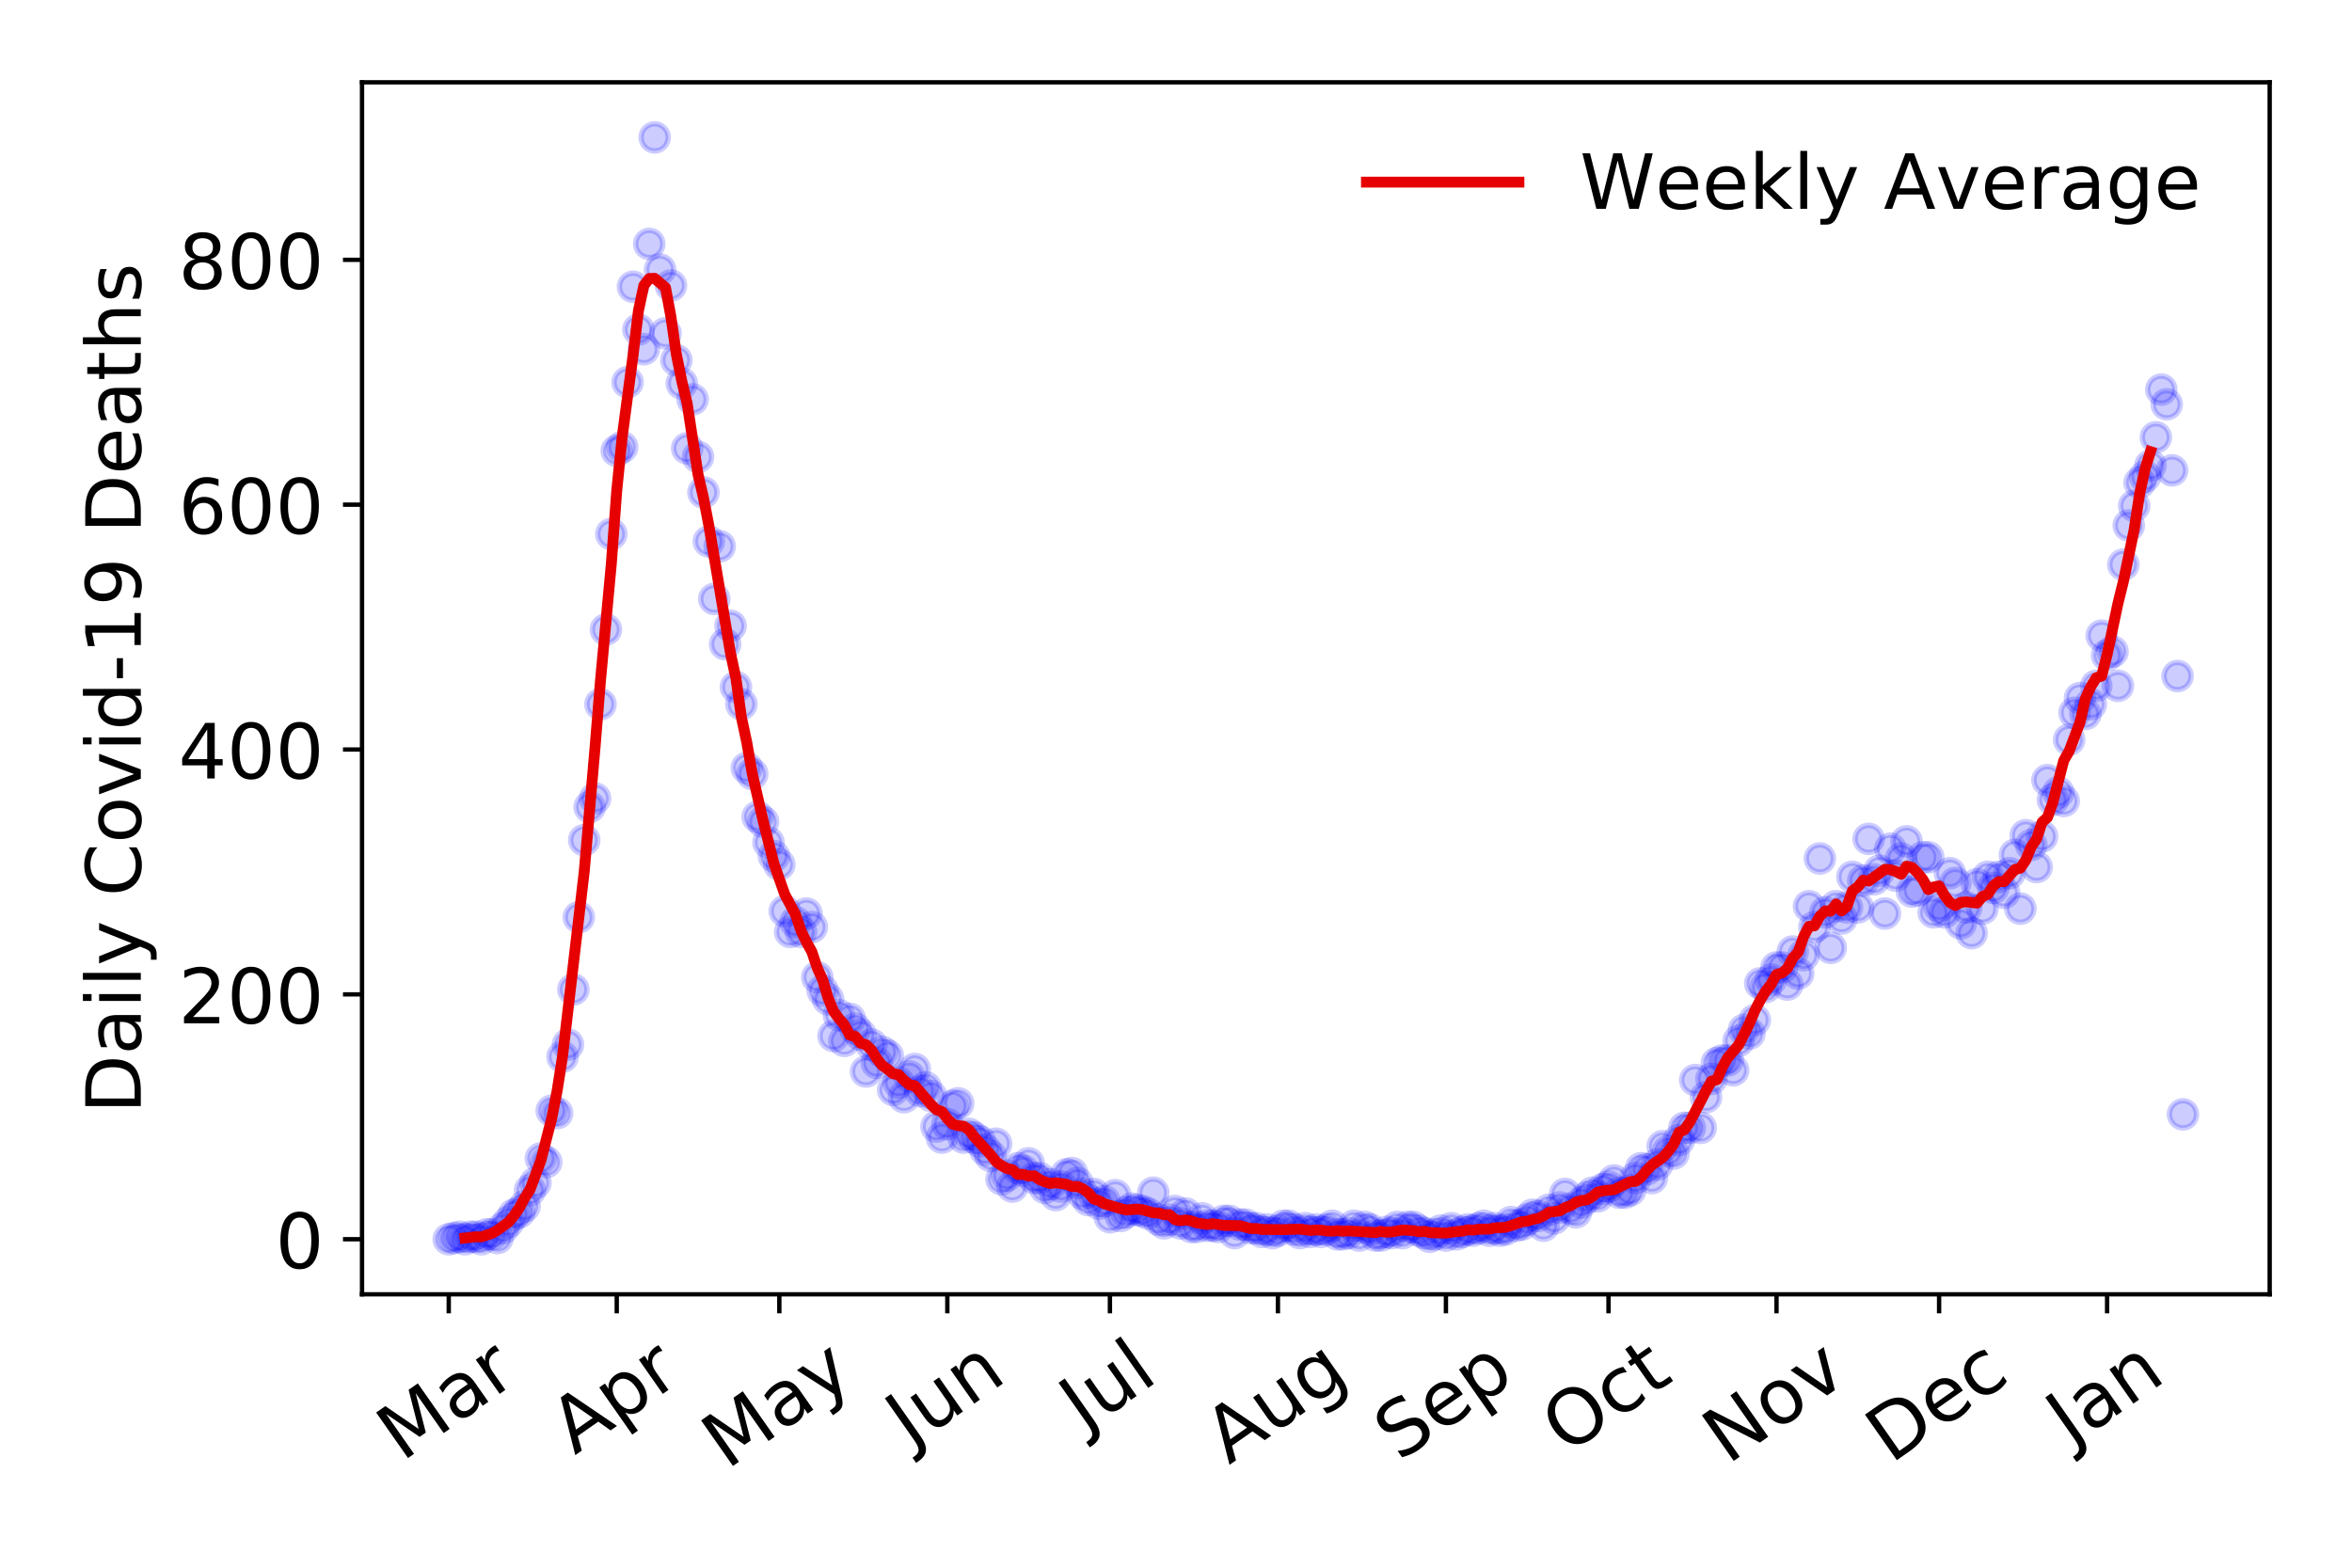 <?xml version="1.0" encoding="utf-8" standalone="no"?>
<!DOCTYPE svg PUBLIC "-//W3C//DTD SVG 1.1//EN"
  "http://www.w3.org/Graphics/SVG/1.1/DTD/svg11.dtd">
<!-- Created with matplotlib (https://matplotlib.org/) -->
<svg height="288pt" version="1.1" viewBox="0 0 432 288" width="432pt" xmlns="http://www.w3.org/2000/svg" xmlns:xlink="http://www.w3.org/1999/xlink">
 <defs>
  <style type="text/css">
*{stroke-linecap:butt;stroke-linejoin:round;}
  </style>
 </defs>
 <g id="figure_1">
  <g id="patch_1">
   <path d="M 0 288 
L 432 288 
L 432 0 
L 0 0 
z
" style="fill:#ffffff;"/>
  </g>
  <g id="axes_1">
   <g id="patch_2">
    <path d="M 66.495 237.778 
L 416.88 237.778 
L 416.88 15.12 
L 66.495 15.12 
z
" style="fill:#ffffff;"/>
   </g>
   <g id="matplotlib.axis_1">
    <g id="xtick_1">
     <g id="line2d_1">
      <defs>
       <path d="M 0 0 
L 0 3.5 
" id="m792cea1f88" style="stroke:#000000;stroke-width:0.8;"/>
      </defs>
      <g>
       <use style="stroke:#000000;stroke-width:0.8;" x="82.422" xlink:href="#m792cea1f88" y="237.778"/>
      </g>
     </g>
     <g id="text_1">
      <!-- Mar -->
      <defs>
       <path d="M 9.812 72.906 
L 24.516 72.906 
L 43.109 23.297 
L 61.812 72.906 
L 76.516 72.906 
L 76.516 0 
L 66.891 0 
L 66.891 64.016 
L 48.094 14.016 
L 38.188 14.016 
L 19.391 64.016 
L 19.391 0 
L 9.812 0 
z
" id="DejaVuSans-77"/>
       <path d="M 34.281 27.484 
Q 23.391 27.484 19.188 25 
Q 14.984 22.516 14.984 16.5 
Q 14.984 11.719 18.141 8.906 
Q 21.297 6.109 26.703 6.109 
Q 34.188 6.109 38.703 11.406 
Q 43.219 16.703 43.219 25.484 
L 43.219 27.484 
z
M 52.203 31.203 
L 52.203 0 
L 43.219 0 
L 43.219 8.297 
Q 40.141 3.328 35.547 0.953 
Q 30.953 -1.422 24.312 -1.422 
Q 15.922 -1.422 10.953 3.297 
Q 6 8.016 6 15.922 
Q 6 25.141 12.172 29.828 
Q 18.359 34.516 30.609 34.516 
L 43.219 34.516 
L 43.219 35.406 
Q 43.219 41.609 39.141 45 
Q 35.062 48.391 27.688 48.391 
Q 23 48.391 18.547 47.266 
Q 14.109 46.141 10.016 43.891 
L 10.016 52.203 
Q 14.938 54.109 19.578 55.047 
Q 24.219 56 28.609 56 
Q 40.484 56 46.344 49.844 
Q 52.203 43.703 52.203 31.203 
z
" id="DejaVuSans-97"/>
       <path d="M 41.109 46.297 
Q 39.594 47.172 37.812 47.578 
Q 36.031 48 33.891 48 
Q 26.266 48 22.188 43.047 
Q 18.109 38.094 18.109 28.812 
L 18.109 0 
L 9.078 0 
L 9.078 54.688 
L 18.109 54.688 
L 18.109 46.188 
Q 20.953 51.172 25.484 53.578 
Q 30.031 56 36.531 56 
Q 37.453 56 38.578 55.875 
Q 39.703 55.766 41.062 55.516 
z
" id="DejaVuSans-114"/>
      </defs>
      <g transform="translate(73.819 268.643)rotate(-35)scale(0.14 -0.14)">
       <use xlink:href="#DejaVuSans-77"/>
       <use x="86.279" xlink:href="#DejaVuSans-97"/>
       <use x="147.559" xlink:href="#DejaVuSans-114"/>
      </g>
     </g>
    </g>
    <g id="xtick_2">
     <g id="line2d_2">
      <g>
       <use style="stroke:#000000;stroke-width:0.8;" x="113.279" xlink:href="#m792cea1f88" y="237.778"/>
      </g>
     </g>
     <g id="text_2">
      <!-- Apr -->
      <defs>
       <path d="M 34.188 63.188 
L 20.797 26.906 
L 47.609 26.906 
z
M 28.609 72.906 
L 39.797 72.906 
L 67.578 0 
L 57.328 0 
L 50.688 18.703 
L 17.828 18.703 
L 11.188 0 
L 0.781 0 
z
" id="DejaVuSans-65"/>
       <path d="M 18.109 8.203 
L 18.109 -20.797 
L 9.078 -20.797 
L 9.078 54.688 
L 18.109 54.688 
L 18.109 46.391 
Q 20.953 51.266 25.266 53.625 
Q 29.594 56 35.594 56 
Q 45.562 56 51.781 48.094 
Q 58.016 40.188 58.016 27.297 
Q 58.016 14.406 51.781 6.484 
Q 45.562 -1.422 35.594 -1.422 
Q 29.594 -1.422 25.266 0.953 
Q 20.953 3.328 18.109 8.203 
z
M 48.688 27.297 
Q 48.688 37.203 44.609 42.844 
Q 40.531 48.484 33.406 48.484 
Q 26.266 48.484 22.188 42.844 
Q 18.109 37.203 18.109 27.297 
Q 18.109 17.391 22.188 11.75 
Q 26.266 6.109 33.406 6.109 
Q 40.531 6.109 44.609 11.75 
Q 48.688 17.391 48.688 27.297 
z
" id="DejaVuSans-112"/>
      </defs>
      <g transform="translate(105.575 267.384)rotate(-35)scale(0.14 -0.14)">
       <use xlink:href="#DejaVuSans-65"/>
       <use x="68.408" xlink:href="#DejaVuSans-112"/>
       <use x="131.885" xlink:href="#DejaVuSans-114"/>
      </g>
     </g>
    </g>
    <g id="xtick_3">
     <g id="line2d_3">
      <g>
       <use style="stroke:#000000;stroke-width:0.8;" x="143.142" xlink:href="#m792cea1f88" y="237.778"/>
      </g>
     </g>
     <g id="text_3">
      <!-- May -->
      <defs>
       <path d="M 32.172 -5.078 
Q 28.375 -14.844 24.75 -17.812 
Q 21.141 -20.797 15.094 -20.797 
L 7.906 -20.797 
L 7.906 -13.281 
L 13.188 -13.281 
Q 16.891 -13.281 18.938 -11.516 
Q 21 -9.766 23.484 -3.219 
L 25.094 0.875 
L 2.984 54.688 
L 12.5 54.688 
L 29.594 11.922 
L 46.688 54.688 
L 56.203 54.688 
z
" id="DejaVuSans-121"/>
      </defs>
      <g transform="translate(133.502 270.094)rotate(-35)scale(0.14 -0.14)">
       <use xlink:href="#DejaVuSans-77"/>
       <use x="86.279" xlink:href="#DejaVuSans-97"/>
       <use x="147.559" xlink:href="#DejaVuSans-121"/>
      </g>
     </g>
    </g>
    <g id="xtick_4">
     <g id="line2d_4">
      <g>
       <use style="stroke:#000000;stroke-width:0.8;" x="173.999" xlink:href="#m792cea1f88" y="237.778"/>
      </g>
     </g>
     <g id="text_4">
      <!-- Jun -->
      <defs>
       <path d="M 9.812 72.906 
L 19.672 72.906 
L 19.672 5.078 
Q 19.672 -8.109 14.672 -14.062 
Q 9.672 -20.016 -1.422 -20.016 
L -5.172 -20.016 
L -5.172 -11.719 
L -2.094 -11.719 
Q 4.438 -11.719 7.125 -8.047 
Q 9.812 -4.391 9.812 5.078 
z
" id="DejaVuSans-74"/>
       <path d="M 8.5 21.578 
L 8.5 54.688 
L 17.484 54.688 
L 17.484 21.922 
Q 17.484 14.156 20.5 10.266 
Q 23.531 6.391 29.594 6.391 
Q 36.859 6.391 41.078 11.031 
Q 45.312 15.672 45.312 23.688 
L 45.312 54.688 
L 54.297 54.688 
L 54.297 0 
L 45.312 0 
L 45.312 8.406 
Q 42.047 3.422 37.719 1 
Q 33.406 -1.422 27.688 -1.422 
Q 18.266 -1.422 13.375 4.438 
Q 8.5 10.297 8.5 21.578 
z
M 31.109 56 
z
" id="DejaVuSans-117"/>
       <path d="M 54.891 33.016 
L 54.891 0 
L 45.906 0 
L 45.906 32.719 
Q 45.906 40.484 42.875 44.328 
Q 39.844 48.188 33.797 48.188 
Q 26.516 48.188 22.312 43.547 
Q 18.109 38.922 18.109 30.906 
L 18.109 0 
L 9.078 0 
L 9.078 54.688 
L 18.109 54.688 
L 18.109 46.188 
Q 21.344 51.125 25.703 53.562 
Q 30.078 56 35.797 56 
Q 45.219 56 50.047 50.172 
Q 54.891 44.344 54.891 33.016 
z
" id="DejaVuSans-110"/>
      </defs>
      <g transform="translate(167.256 266.039)rotate(-35)scale(0.14 -0.14)">
       <use xlink:href="#DejaVuSans-74"/>
       <use x="29.492" xlink:href="#DejaVuSans-117"/>
       <use x="92.871" xlink:href="#DejaVuSans-110"/>
      </g>
     </g>
    </g>
    <g id="xtick_5">
     <g id="line2d_5">
      <g>
       <use style="stroke:#000000;stroke-width:0.8;" x="203.862" xlink:href="#m792cea1f88" y="237.778"/>
      </g>
     </g>
     <g id="text_5">
      <!-- Jul -->
      <defs>
       <path d="M 9.422 75.984 
L 18.406 75.984 
L 18.406 0 
L 9.422 0 
z
" id="DejaVuSans-108"/>
      </defs>
      <g transform="translate(199.159 263.181)rotate(-35)scale(0.14 -0.14)">
       <use xlink:href="#DejaVuSans-74"/>
       <use x="29.492" xlink:href="#DejaVuSans-117"/>
       <use x="92.871" xlink:href="#DejaVuSans-108"/>
      </g>
     </g>
    </g>
    <g id="xtick_6">
     <g id="line2d_6">
      <g>
       <use style="stroke:#000000;stroke-width:0.8;" x="234.72" xlink:href="#m792cea1f88" y="237.778"/>
      </g>
     </g>
     <g id="text_6">
      <!-- Aug -->
      <defs>
       <path d="M 45.406 27.984 
Q 45.406 37.75 41.375 43.109 
Q 37.359 48.484 30.078 48.484 
Q 22.859 48.484 18.828 43.109 
Q 14.797 37.75 14.797 27.984 
Q 14.797 18.266 18.828 12.891 
Q 22.859 7.516 30.078 7.516 
Q 37.359 7.516 41.375 12.891 
Q 45.406 18.266 45.406 27.984 
z
M 54.391 6.781 
Q 54.391 -7.172 48.188 -13.984 
Q 42 -20.797 29.203 -20.797 
Q 24.469 -20.797 20.266 -20.094 
Q 16.062 -19.391 12.109 -17.922 
L 12.109 -9.188 
Q 16.062 -11.328 19.922 -12.344 
Q 23.781 -13.375 27.781 -13.375 
Q 36.625 -13.375 41.016 -8.766 
Q 45.406 -4.156 45.406 5.172 
L 45.406 9.625 
Q 42.625 4.781 38.281 2.391 
Q 33.938 0 27.875 0 
Q 17.828 0 11.672 7.656 
Q 5.516 15.328 5.516 27.984 
Q 5.516 40.672 11.672 48.328 
Q 17.828 56 27.875 56 
Q 33.938 56 38.281 53.609 
Q 42.625 51.219 45.406 46.391 
L 45.406 54.688 
L 54.391 54.688 
z
" id="DejaVuSans-103"/>
      </defs>
      <g transform="translate(225.739 269.172)rotate(-35)scale(0.14 -0.14)">
       <use xlink:href="#DejaVuSans-65"/>
       <use x="68.408" xlink:href="#DejaVuSans-117"/>
       <use x="131.787" xlink:href="#DejaVuSans-103"/>
      </g>
     </g>
    </g>
    <g id="xtick_7">
     <g id="line2d_7">
      <g>
       <use style="stroke:#000000;stroke-width:0.8;" x="265.577" xlink:href="#m792cea1f88" y="237.778"/>
      </g>
     </g>
     <g id="text_7">
      <!-- Sep -->
      <defs>
       <path d="M 53.516 70.516 
L 53.516 60.891 
Q 47.906 63.578 42.922 64.891 
Q 37.938 66.219 33.297 66.219 
Q 25.25 66.219 20.875 63.094 
Q 16.5 59.969 16.5 54.203 
Q 16.5 49.359 19.406 46.891 
Q 22.312 44.438 30.422 42.922 
L 36.375 41.703 
Q 47.406 39.594 52.656 34.297 
Q 57.906 29 57.906 20.125 
Q 57.906 9.516 50.797 4.047 
Q 43.703 -1.422 29.984 -1.422 
Q 24.812 -1.422 18.969 -0.25 
Q 13.141 0.922 6.891 3.219 
L 6.891 13.375 
Q 12.891 10.016 18.656 8.297 
Q 24.422 6.594 29.984 6.594 
Q 38.422 6.594 43.016 9.906 
Q 47.609 13.234 47.609 19.391 
Q 47.609 24.75 44.312 27.781 
Q 41.016 30.812 33.5 32.328 
L 27.484 33.5 
Q 16.453 35.688 11.516 40.375 
Q 6.594 45.062 6.594 53.422 
Q 6.594 63.094 13.406 68.656 
Q 20.219 74.219 32.172 74.219 
Q 37.312 74.219 42.625 73.281 
Q 47.953 72.359 53.516 70.516 
z
" id="DejaVuSans-83"/>
       <path d="M 56.203 29.594 
L 56.203 25.203 
L 14.891 25.203 
Q 15.484 15.922 20.484 11.062 
Q 25.484 6.203 34.422 6.203 
Q 39.594 6.203 44.453 7.469 
Q 49.312 8.734 54.109 11.281 
L 54.109 2.781 
Q 49.266 0.734 44.188 -0.344 
Q 39.109 -1.422 33.891 -1.422 
Q 20.797 -1.422 13.156 6.188 
Q 5.516 13.812 5.516 26.812 
Q 5.516 40.234 12.766 48.109 
Q 20.016 56 32.328 56 
Q 43.359 56 49.781 48.891 
Q 56.203 41.797 56.203 29.594 
z
M 47.219 32.234 
Q 47.125 39.594 43.094 43.984 
Q 39.062 48.391 32.422 48.391 
Q 24.906 48.391 20.391 44.141 
Q 15.875 39.891 15.188 32.172 
z
" id="DejaVuSans-101"/>
      </defs>
      <g transform="translate(256.984 268.629)rotate(-35)scale(0.14 -0.14)">
       <use xlink:href="#DejaVuSans-83"/>
       <use x="63.477" xlink:href="#DejaVuSans-101"/>
       <use x="125" xlink:href="#DejaVuSans-112"/>
      </g>
     </g>
    </g>
    <g id="xtick_8">
     <g id="line2d_8">
      <g>
       <use style="stroke:#000000;stroke-width:0.8;" x="295.44" xlink:href="#m792cea1f88" y="237.778"/>
      </g>
     </g>
     <g id="text_8">
      <!-- Oct -->
      <defs>
       <path d="M 39.406 66.219 
Q 28.656 66.219 22.328 58.203 
Q 16.016 50.203 16.016 36.375 
Q 16.016 22.609 22.328 14.594 
Q 28.656 6.594 39.406 6.594 
Q 50.141 6.594 56.422 14.594 
Q 62.703 22.609 62.703 36.375 
Q 62.703 50.203 56.422 58.203 
Q 50.141 66.219 39.406 66.219 
z
M 39.406 74.219 
Q 54.734 74.219 63.906 63.938 
Q 73.094 53.656 73.094 36.375 
Q 73.094 19.141 63.906 8.859 
Q 54.734 -1.422 39.406 -1.422 
Q 24.031 -1.422 14.812 8.828 
Q 5.609 19.094 5.609 36.375 
Q 5.609 53.656 14.812 63.938 
Q 24.031 74.219 39.406 74.219 
z
" id="DejaVuSans-79"/>
       <path d="M 48.781 52.594 
L 48.781 44.188 
Q 44.969 46.297 41.141 47.344 
Q 37.312 48.391 33.406 48.391 
Q 24.656 48.391 19.812 42.844 
Q 14.984 37.312 14.984 27.297 
Q 14.984 17.281 19.812 11.734 
Q 24.656 6.203 33.406 6.203 
Q 37.312 6.203 41.141 7.25 
Q 44.969 8.297 48.781 10.406 
L 48.781 2.094 
Q 45.016 0.344 40.984 -0.531 
Q 36.969 -1.422 32.422 -1.422 
Q 20.062 -1.422 12.781 6.344 
Q 5.516 14.109 5.516 27.297 
Q 5.516 40.672 12.859 48.328 
Q 20.219 56 33.016 56 
Q 37.156 56 41.109 55.141 
Q 45.062 54.297 48.781 52.594 
z
" id="DejaVuSans-99"/>
       <path d="M 18.312 70.219 
L 18.312 54.688 
L 36.812 54.688 
L 36.812 47.703 
L 18.312 47.703 
L 18.312 18.016 
Q 18.312 11.328 20.141 9.422 
Q 21.969 7.516 27.594 7.516 
L 36.812 7.516 
L 36.812 0 
L 27.594 0 
Q 17.188 0 13.234 3.875 
Q 9.281 7.766 9.281 18.016 
L 9.281 47.703 
L 2.688 47.703 
L 2.688 54.688 
L 9.281 54.688 
L 9.281 70.219 
z
" id="DejaVuSans-116"/>
      </defs>
      <g transform="translate(287.741 267.377)rotate(-35)scale(0.14 -0.14)">
       <use xlink:href="#DejaVuSans-79"/>
       <use x="78.711" xlink:href="#DejaVuSans-99"/>
       <use x="133.691" xlink:href="#DejaVuSans-116"/>
      </g>
     </g>
    </g>
    <g id="xtick_9">
     <g id="line2d_9">
      <g>
       <use style="stroke:#000000;stroke-width:0.8;" x="326.298" xlink:href="#m792cea1f88" y="237.778"/>
      </g>
     </g>
     <g id="text_9">
      <!-- Nov -->
      <defs>
       <path d="M 9.812 72.906 
L 23.094 72.906 
L 55.422 11.922 
L 55.422 72.906 
L 64.984 72.906 
L 64.984 0 
L 51.703 0 
L 19.391 60.984 
L 19.391 0 
L 9.812 0 
z
" id="DejaVuSans-78"/>
       <path d="M 30.609 48.391 
Q 23.391 48.391 19.188 42.75 
Q 14.984 37.109 14.984 27.297 
Q 14.984 17.484 19.156 11.844 
Q 23.344 6.203 30.609 6.203 
Q 37.797 6.203 41.984 11.859 
Q 46.188 17.531 46.188 27.297 
Q 46.188 37.016 41.984 42.703 
Q 37.797 48.391 30.609 48.391 
z
M 30.609 56 
Q 42.328 56 49.016 48.375 
Q 55.719 40.766 55.719 27.297 
Q 55.719 13.875 49.016 6.219 
Q 42.328 -1.422 30.609 -1.422 
Q 18.844 -1.422 12.172 6.219 
Q 5.516 13.875 5.516 27.297 
Q 5.516 40.766 12.172 48.375 
Q 18.844 56 30.609 56 
z
" id="DejaVuSans-111"/>
       <path d="M 2.984 54.688 
L 12.5 54.688 
L 29.594 8.797 
L 46.688 54.688 
L 56.203 54.688 
L 35.688 0 
L 23.484 0 
z
" id="DejaVuSans-118"/>
      </defs>
      <g transform="translate(317.321 269.166)rotate(-35)scale(0.14 -0.14)">
       <use xlink:href="#DejaVuSans-78"/>
       <use x="74.805" xlink:href="#DejaVuSans-111"/>
       <use x="135.986" xlink:href="#DejaVuSans-118"/>
      </g>
     </g>
    </g>
    <g id="xtick_10">
     <g id="line2d_10">
      <g>
       <use style="stroke:#000000;stroke-width:0.8;" x="356.16" xlink:href="#m792cea1f88" y="237.778"/>
      </g>
     </g>
     <g id="text_10">
      <!-- Dec -->
      <defs>
       <path d="M 19.672 64.797 
L 19.672 8.109 
L 31.594 8.109 
Q 46.688 8.109 53.688 14.938 
Q 60.688 21.781 60.688 36.531 
Q 60.688 51.172 53.688 57.984 
Q 46.688 64.797 31.594 64.797 
z
M 9.812 72.906 
L 30.078 72.906 
Q 51.266 72.906 61.172 64.094 
Q 71.094 55.281 71.094 36.531 
Q 71.094 17.672 61.125 8.828 
Q 51.172 0 30.078 0 
L 9.812 0 
z
" id="DejaVuSans-68"/>
      </defs>
      <g transform="translate(347.279 269.032)rotate(-35)scale(0.14 -0.14)">
       <use xlink:href="#DejaVuSans-68"/>
       <use x="77.002" xlink:href="#DejaVuSans-101"/>
       <use x="138.525" xlink:href="#DejaVuSans-99"/>
      </g>
     </g>
    </g>
    <g id="xtick_11">
     <g id="line2d_11">
      <g>
       <use style="stroke:#000000;stroke-width:0.8;" x="387.018" xlink:href="#m792cea1f88" y="237.778"/>
      </g>
     </g>
     <g id="text_11">
      <!-- Jan -->
      <g transform="translate(380.394 265.871)rotate(-35)scale(0.14 -0.14)">
       <use xlink:href="#DejaVuSans-74"/>
       <use x="29.492" xlink:href="#DejaVuSans-97"/>
       <use x="90.771" xlink:href="#DejaVuSans-110"/>
      </g>
     </g>
    </g>
   </g>
   <g id="matplotlib.axis_2">
    <g id="ytick_1">
     <g id="line2d_12">
      <defs>
       <path d="M 0 0 
L -3.5 0 
" id="m761bced22d" style="stroke:#000000;stroke-width:0.8;"/>
      </defs>
      <g>
       <use style="stroke:#000000;stroke-width:0.8;" x="66.495" xlink:href="#m761bced22d" y="227.657"/>
      </g>
     </g>
     <g id="text_12">
      <!-- 0 -->
      <defs>
       <path d="M 31.781 66.406 
Q 24.172 66.406 20.328 58.906 
Q 16.5 51.422 16.5 36.375 
Q 16.5 21.391 20.328 13.891 
Q 24.172 6.391 31.781 6.391 
Q 39.453 6.391 43.281 13.891 
Q 47.125 21.391 47.125 36.375 
Q 47.125 51.422 43.281 58.906 
Q 39.453 66.406 31.781 66.406 
z
M 31.781 74.219 
Q 44.047 74.219 50.516 64.516 
Q 56.984 54.828 56.984 36.375 
Q 56.984 17.969 50.516 8.266 
Q 44.047 -1.422 31.781 -1.422 
Q 19.531 -1.422 13.062 8.266 
Q 6.594 17.969 6.594 36.375 
Q 6.594 54.828 13.062 64.516 
Q 19.531 74.219 31.781 74.219 
z
" id="DejaVuSans-48"/>
      </defs>
      <g transform="translate(50.587 232.976)scale(0.14 -0.14)">
       <use xlink:href="#DejaVuSans-48"/>
      </g>
     </g>
    </g>
    <g id="ytick_2">
     <g id="line2d_13">
      <g>
       <use style="stroke:#000000;stroke-width:0.8;" x="66.495" xlink:href="#m761bced22d" y="182.676"/>
      </g>
     </g>
     <g id="text_13">
      <!-- 200 -->
      <defs>
       <path d="M 19.188 8.297 
L 53.609 8.297 
L 53.609 0 
L 7.328 0 
L 7.328 8.297 
Q 12.938 14.109 22.625 23.891 
Q 32.328 33.688 34.812 36.531 
Q 39.547 41.844 41.422 45.531 
Q 43.312 49.219 43.312 52.781 
Q 43.312 58.594 39.234 62.25 
Q 35.156 65.922 28.609 65.922 
Q 23.969 65.922 18.812 64.312 
Q 13.672 62.703 7.812 59.422 
L 7.812 69.391 
Q 13.766 71.781 18.938 73 
Q 24.125 74.219 28.422 74.219 
Q 39.75 74.219 46.484 68.547 
Q 53.219 62.891 53.219 53.422 
Q 53.219 48.922 51.531 44.891 
Q 49.859 40.875 45.406 35.406 
Q 44.188 33.984 37.641 27.219 
Q 31.109 20.453 19.188 8.297 
z
" id="DejaVuSans-50"/>
      </defs>
      <g transform="translate(32.773 187.995)scale(0.14 -0.14)">
       <use xlink:href="#DejaVuSans-50"/>
       <use x="63.623" xlink:href="#DejaVuSans-48"/>
       <use x="127.246" xlink:href="#DejaVuSans-48"/>
      </g>
     </g>
    </g>
    <g id="ytick_3">
     <g id="line2d_14">
      <g>
       <use style="stroke:#000000;stroke-width:0.8;" x="66.495" xlink:href="#m761bced22d" y="137.694"/>
      </g>
     </g>
     <g id="text_14">
      <!-- 400 -->
      <defs>
       <path d="M 37.797 64.312 
L 12.891 25.391 
L 37.797 25.391 
z
M 35.203 72.906 
L 47.609 72.906 
L 47.609 25.391 
L 58.016 25.391 
L 58.016 17.188 
L 47.609 17.188 
L 47.609 0 
L 37.797 0 
L 37.797 17.188 
L 4.891 17.188 
L 4.891 26.703 
z
" id="DejaVuSans-52"/>
      </defs>
      <g transform="translate(32.773 143.013)scale(0.14 -0.14)">
       <use xlink:href="#DejaVuSans-52"/>
       <use x="63.623" xlink:href="#DejaVuSans-48"/>
       <use x="127.246" xlink:href="#DejaVuSans-48"/>
      </g>
     </g>
    </g>
    <g id="ytick_4">
     <g id="line2d_15">
      <g>
       <use style="stroke:#000000;stroke-width:0.8;" x="66.495" xlink:href="#m761bced22d" y="92.713"/>
      </g>
     </g>
     <g id="text_15">
      <!-- 600 -->
      <defs>
       <path d="M 33.016 40.375 
Q 26.375 40.375 22.484 35.828 
Q 18.609 31.297 18.609 23.391 
Q 18.609 15.531 22.484 10.953 
Q 26.375 6.391 33.016 6.391 
Q 39.656 6.391 43.531 10.953 
Q 47.406 15.531 47.406 23.391 
Q 47.406 31.297 43.531 35.828 
Q 39.656 40.375 33.016 40.375 
z
M 52.594 71.297 
L 52.594 62.312 
Q 48.875 64.062 45.094 64.984 
Q 41.312 65.922 37.594 65.922 
Q 27.828 65.922 22.672 59.328 
Q 17.531 52.734 16.797 39.406 
Q 19.672 43.656 24.016 45.922 
Q 28.375 48.188 33.594 48.188 
Q 44.578 48.188 50.953 41.516 
Q 57.328 34.859 57.328 23.391 
Q 57.328 12.156 50.688 5.359 
Q 44.047 -1.422 33.016 -1.422 
Q 20.359 -1.422 13.672 8.266 
Q 6.984 17.969 6.984 36.375 
Q 6.984 53.656 15.188 63.938 
Q 23.391 74.219 37.203 74.219 
Q 40.922 74.219 44.703 73.484 
Q 48.484 72.75 52.594 71.297 
z
" id="DejaVuSans-54"/>
      </defs>
      <g transform="translate(32.773 98.032)scale(0.14 -0.14)">
       <use xlink:href="#DejaVuSans-54"/>
       <use x="63.623" xlink:href="#DejaVuSans-48"/>
       <use x="127.246" xlink:href="#DejaVuSans-48"/>
      </g>
     </g>
    </g>
    <g id="ytick_5">
     <g id="line2d_16">
      <g>
       <use style="stroke:#000000;stroke-width:0.8;" x="66.495" xlink:href="#m761bced22d" y="47.732"/>
      </g>
     </g>
     <g id="text_16">
      <!-- 800 -->
      <defs>
       <path d="M 31.781 34.625 
Q 24.75 34.625 20.719 30.859 
Q 16.703 27.094 16.703 20.516 
Q 16.703 13.922 20.719 10.156 
Q 24.75 6.391 31.781 6.391 
Q 38.812 6.391 42.859 10.172 
Q 46.922 13.969 46.922 20.516 
Q 46.922 27.094 42.891 30.859 
Q 38.875 34.625 31.781 34.625 
z
M 21.922 38.812 
Q 15.578 40.375 12.031 44.719 
Q 8.5 49.078 8.5 55.328 
Q 8.5 64.062 14.719 69.141 
Q 20.953 74.219 31.781 74.219 
Q 42.672 74.219 48.875 69.141 
Q 55.078 64.062 55.078 55.328 
Q 55.078 49.078 51.531 44.719 
Q 48 40.375 41.703 38.812 
Q 48.828 37.156 52.797 32.312 
Q 56.781 27.484 56.781 20.516 
Q 56.781 9.906 50.312 4.234 
Q 43.844 -1.422 31.781 -1.422 
Q 19.734 -1.422 13.25 4.234 
Q 6.781 9.906 6.781 20.516 
Q 6.781 27.484 10.781 32.312 
Q 14.797 37.156 21.922 38.812 
z
M 18.312 54.391 
Q 18.312 48.734 21.844 45.562 
Q 25.391 42.391 31.781 42.391 
Q 38.141 42.391 41.719 45.562 
Q 45.312 48.734 45.312 54.391 
Q 45.312 60.062 41.719 63.234 
Q 38.141 66.406 31.781 66.406 
Q 25.391 66.406 21.844 63.234 
Q 18.312 60.062 18.312 54.391 
z
" id="DejaVuSans-56"/>
      </defs>
      <g transform="translate(32.773 53.05)scale(0.14 -0.14)">
       <use xlink:href="#DejaVuSans-56"/>
       <use x="63.623" xlink:href="#DejaVuSans-48"/>
       <use x="127.246" xlink:href="#DejaVuSans-48"/>
      </g>
     </g>
    </g>
    <g id="text_17">
     <!-- Daily Covid-19 Deaths -->
     <defs>
      <path d="M 9.422 54.688 
L 18.406 54.688 
L 18.406 0 
L 9.422 0 
z
M 9.422 75.984 
L 18.406 75.984 
L 18.406 64.594 
L 9.422 64.594 
z
" id="DejaVuSans-105"/>
      <path id="DejaVuSans-32"/>
      <path d="M 64.406 67.281 
L 64.406 56.891 
Q 59.422 61.531 53.781 63.812 
Q 48.141 66.109 41.797 66.109 
Q 29.297 66.109 22.656 58.469 
Q 16.016 50.828 16.016 36.375 
Q 16.016 21.969 22.656 14.328 
Q 29.297 6.688 41.797 6.688 
Q 48.141 6.688 53.781 8.984 
Q 59.422 11.281 64.406 15.922 
L 64.406 5.609 
Q 59.234 2.094 53.438 0.328 
Q 47.656 -1.422 41.219 -1.422 
Q 24.656 -1.422 15.125 8.703 
Q 5.609 18.844 5.609 36.375 
Q 5.609 53.953 15.125 64.078 
Q 24.656 74.219 41.219 74.219 
Q 47.75 74.219 53.531 72.484 
Q 59.328 70.75 64.406 67.281 
z
" id="DejaVuSans-67"/>
      <path d="M 45.406 46.391 
L 45.406 75.984 
L 54.391 75.984 
L 54.391 0 
L 45.406 0 
L 45.406 8.203 
Q 42.578 3.328 38.25 0.953 
Q 33.938 -1.422 27.875 -1.422 
Q 17.969 -1.422 11.734 6.484 
Q 5.516 14.406 5.516 27.297 
Q 5.516 40.188 11.734 48.094 
Q 17.969 56 27.875 56 
Q 33.938 56 38.25 53.625 
Q 42.578 51.266 45.406 46.391 
z
M 14.797 27.297 
Q 14.797 17.391 18.875 11.75 
Q 22.953 6.109 30.078 6.109 
Q 37.203 6.109 41.297 11.75 
Q 45.406 17.391 45.406 27.297 
Q 45.406 37.203 41.297 42.844 
Q 37.203 48.484 30.078 48.484 
Q 22.953 48.484 18.875 42.844 
Q 14.797 37.203 14.797 27.297 
z
" id="DejaVuSans-100"/>
      <path d="M 4.891 31.391 
L 31.203 31.391 
L 31.203 23.391 
L 4.891 23.391 
z
" id="DejaVuSans-45"/>
      <path d="M 12.406 8.297 
L 28.516 8.297 
L 28.516 63.922 
L 10.984 60.406 
L 10.984 69.391 
L 28.422 72.906 
L 38.281 72.906 
L 38.281 8.297 
L 54.391 8.297 
L 54.391 0 
L 12.406 0 
z
" id="DejaVuSans-49"/>
      <path d="M 10.984 1.516 
L 10.984 10.5 
Q 14.703 8.734 18.5 7.812 
Q 22.312 6.891 25.984 6.891 
Q 35.75 6.891 40.891 13.453 
Q 46.047 20.016 46.781 33.406 
Q 43.953 29.203 39.594 26.953 
Q 35.25 24.703 29.984 24.703 
Q 19.047 24.703 12.672 31.312 
Q 6.297 37.938 6.297 49.422 
Q 6.297 60.641 12.938 67.422 
Q 19.578 74.219 30.609 74.219 
Q 43.266 74.219 49.922 64.516 
Q 56.594 54.828 56.594 36.375 
Q 56.594 19.141 48.406 8.859 
Q 40.234 -1.422 26.422 -1.422 
Q 22.703 -1.422 18.891 -0.688 
Q 15.094 0.047 10.984 1.516 
z
M 30.609 32.422 
Q 37.25 32.422 41.125 36.953 
Q 45.016 41.5 45.016 49.422 
Q 45.016 57.281 41.125 61.844 
Q 37.25 66.406 30.609 66.406 
Q 23.969 66.406 20.094 61.844 
Q 16.219 57.281 16.219 49.422 
Q 16.219 41.5 20.094 36.953 
Q 23.969 32.422 30.609 32.422 
z
" id="DejaVuSans-57"/>
      <path d="M 54.891 33.016 
L 54.891 0 
L 45.906 0 
L 45.906 32.719 
Q 45.906 40.484 42.875 44.328 
Q 39.844 48.188 33.797 48.188 
Q 26.516 48.188 22.312 43.547 
Q 18.109 38.922 18.109 30.906 
L 18.109 0 
L 9.078 0 
L 9.078 75.984 
L 18.109 75.984 
L 18.109 46.188 
Q 21.344 51.125 25.703 53.562 
Q 30.078 56 35.797 56 
Q 45.219 56 50.047 50.172 
Q 54.891 44.344 54.891 33.016 
z
" id="DejaVuSans-104"/>
      <path d="M 44.281 53.078 
L 44.281 44.578 
Q 40.484 46.531 36.375 47.5 
Q 32.281 48.484 27.875 48.484 
Q 21.188 48.484 17.844 46.438 
Q 14.5 44.391 14.5 40.281 
Q 14.5 37.156 16.891 35.375 
Q 19.281 33.594 26.516 31.984 
L 29.594 31.297 
Q 39.156 29.25 43.188 25.516 
Q 47.219 21.781 47.219 15.094 
Q 47.219 7.469 41.188 3.016 
Q 35.156 -1.422 24.609 -1.422 
Q 20.219 -1.422 15.453 -0.562 
Q 10.688 0.297 5.422 2 
L 5.422 11.281 
Q 10.406 8.688 15.234 7.391 
Q 20.062 6.109 24.812 6.109 
Q 31.156 6.109 34.562 8.281 
Q 37.984 10.453 37.984 14.406 
Q 37.984 18.062 35.516 20.016 
Q 33.062 21.969 24.703 23.781 
L 21.578 24.516 
Q 13.234 26.266 9.516 29.906 
Q 5.812 33.547 5.812 39.891 
Q 5.812 47.609 11.281 51.797 
Q 16.75 56 26.812 56 
Q 31.781 56 36.172 55.266 
Q 40.578 54.547 44.281 53.078 
z
" id="DejaVuSans-115"/>
     </defs>
     <g transform="translate(25.861 204.56)rotate(-90)scale(0.14 -0.14)">
      <use xlink:href="#DejaVuSans-68"/>
      <use x="77.002" xlink:href="#DejaVuSans-97"/>
      <use x="138.281" xlink:href="#DejaVuSans-105"/>
      <use x="166.064" xlink:href="#DejaVuSans-108"/>
      <use x="193.848" xlink:href="#DejaVuSans-121"/>
      <use x="253.027" xlink:href="#DejaVuSans-32"/>
      <use x="284.814" xlink:href="#DejaVuSans-67"/>
      <use x="354.639" xlink:href="#DejaVuSans-111"/>
      <use x="415.82" xlink:href="#DejaVuSans-118"/>
      <use x="475" xlink:href="#DejaVuSans-105"/>
      <use x="502.783" xlink:href="#DejaVuSans-100"/>
      <use x="566.26" xlink:href="#DejaVuSans-45"/>
      <use x="602.344" xlink:href="#DejaVuSans-49"/>
      <use x="665.967" xlink:href="#DejaVuSans-57"/>
      <use x="729.59" xlink:href="#DejaVuSans-32"/>
      <use x="761.377" xlink:href="#DejaVuSans-68"/>
      <use x="838.379" xlink:href="#DejaVuSans-101"/>
      <use x="899.902" xlink:href="#DejaVuSans-97"/>
      <use x="961.182" xlink:href="#DejaVuSans-116"/>
      <use x="1000.391" xlink:href="#DejaVuSans-104"/>
      <use x="1063.77" xlink:href="#DejaVuSans-115"/>
     </g>
    </g>
   </g>
   <g id="line2d_17">
    <defs>
     <path d="M 0 2.5 
C 0.663 2.5 1.299 2.237 1.768 1.768 
C 2.237 1.299 2.5 0.663 2.5 0 
C 2.5 -0.663 2.237 -1.299 1.768 -1.768 
C 1.299 -2.237 0.663 -2.5 0 -2.5 
C -0.663 -2.5 -1.299 -2.237 -1.768 -1.768 
C -2.237 -1.299 -2.5 -0.663 -2.5 0 
C -2.5 0.663 -2.237 1.299 -1.768 1.768 
C -1.299 2.237 -0.663 2.5 0 2.5 
z
" id="m86a45777e7" style="stroke:#0000ff;stroke-opacity:0.2;"/>
    </defs>
    <g clip-path="url(#pd1886e4223)">
     <use style="fill:#0000ff;fill-opacity:0.2;stroke:#0000ff;stroke-opacity:0.2;" x="82.422" xlink:href="#m86a45777e7" y="227.657"/>
     <use style="fill:#0000ff;fill-opacity:0.2;stroke:#0000ff;stroke-opacity:0.2;" x="83.417" xlink:href="#m86a45777e7" y="227.432"/>
     <use style="fill:#0000ff;fill-opacity:0.2;stroke:#0000ff;stroke-opacity:0.2;" x="84.412" xlink:href="#m86a45777e7" y="227.208"/>
     <use style="fill:#0000ff;fill-opacity:0.2;stroke:#0000ff;stroke-opacity:0.2;" x="85.408" xlink:href="#m86a45777e7" y="227.657"/>
     <use style="fill:#0000ff;fill-opacity:0.2;stroke:#0000ff;stroke-opacity:0.2;" x="86.403" xlink:href="#m86a45777e7" y="227.208"/>
     <use style="fill:#0000ff;fill-opacity:0.2;stroke:#0000ff;stroke-opacity:0.2;" x="87.399" xlink:href="#m86a45777e7" y="227.208"/>
     <use style="fill:#0000ff;fill-opacity:0.2;stroke:#0000ff;stroke-opacity:0.2;" x="88.394" xlink:href="#m86a45777e7" y="227.657"/>
     <use style="fill:#0000ff;fill-opacity:0.2;stroke:#0000ff;stroke-opacity:0.2;" x="89.389" xlink:href="#m86a45777e7" y="226.758"/>
     <use style="fill:#0000ff;fill-opacity:0.2;stroke:#0000ff;stroke-opacity:0.2;" x="90.385" xlink:href="#m86a45777e7" y="226.758"/>
     <use style="fill:#0000ff;fill-opacity:0.2;stroke:#0000ff;stroke-opacity:0.2;" x="91.38" xlink:href="#m86a45777e7" y="227.432"/>
     <use style="fill:#0000ff;fill-opacity:0.2;stroke:#0000ff;stroke-opacity:0.2;" x="92.376" xlink:href="#m86a45777e7" y="225.633"/>
     <use style="fill:#0000ff;fill-opacity:0.2;stroke:#0000ff;stroke-opacity:0.2;" x="93.371" xlink:href="#m86a45777e7" y="224.509"/>
     <use style="fill:#0000ff;fill-opacity:0.2;stroke:#0000ff;stroke-opacity:0.2;" x="94.367" xlink:href="#m86a45777e7" y="223.159"/>
     <use style="fill:#0000ff;fill-opacity:0.2;stroke:#0000ff;stroke-opacity:0.2;" x="95.362" xlink:href="#m86a45777e7" y="222.709"/>
     <use style="fill:#0000ff;fill-opacity:0.2;stroke:#0000ff;stroke-opacity:0.2;" x="96.357" xlink:href="#m86a45777e7" y="221.585"/>
     <use style="fill:#0000ff;fill-opacity:0.2;stroke:#0000ff;stroke-opacity:0.2;" x="97.353" xlink:href="#m86a45777e7" y="218.661"/>
     <use style="fill:#0000ff;fill-opacity:0.2;stroke:#0000ff;stroke-opacity:0.2;" x="98.348" xlink:href="#m86a45777e7" y="217.312"/>
     <use style="fill:#0000ff;fill-opacity:0.2;stroke:#0000ff;stroke-opacity:0.2;" x="99.344" xlink:href="#m86a45777e7" y="212.813"/>
     <use style="fill:#0000ff;fill-opacity:0.2;stroke:#0000ff;stroke-opacity:0.2;" x="100.339" xlink:href="#m86a45777e7" y="213.488"/>
     <use style="fill:#0000ff;fill-opacity:0.2;stroke:#0000ff;stroke-opacity:0.2;" x="101.334" xlink:href="#m86a45777e7" y="204.042"/>
     <use style="fill:#0000ff;fill-opacity:0.2;stroke:#0000ff;stroke-opacity:0.2;" x="102.33" xlink:href="#m86a45777e7" y="204.492"/>
     <use style="fill:#0000ff;fill-opacity:0.2;stroke:#0000ff;stroke-opacity:0.2;" x="103.325" xlink:href="#m86a45777e7" y="194.146"/>
     <use style="fill:#0000ff;fill-opacity:0.2;stroke:#0000ff;stroke-opacity:0.2;" x="104.321" xlink:href="#m86a45777e7" y="191.897"/>
     <use style="fill:#0000ff;fill-opacity:0.2;stroke:#0000ff;stroke-opacity:0.2;" x="105.316" xlink:href="#m86a45777e7" y="181.776"/>
     <use style="fill:#0000ff;fill-opacity:0.2;stroke:#0000ff;stroke-opacity:0.2;" x="106.311" xlink:href="#m86a45777e7" y="168.507"/>
     <use style="fill:#0000ff;fill-opacity:0.2;stroke:#0000ff;stroke-opacity:0.2;" x="107.307" xlink:href="#m86a45777e7" y="154.338"/>
     <use style="fill:#0000ff;fill-opacity:0.2;stroke:#0000ff;stroke-opacity:0.2;" x="108.302" xlink:href="#m86a45777e7" y="148.265"/>
     <use style="fill:#0000ff;fill-opacity:0.2;stroke:#0000ff;stroke-opacity:0.2;" x="109.298" xlink:href="#m86a45777e7" y="146.691"/>
     <use style="fill:#0000ff;fill-opacity:0.2;stroke:#0000ff;stroke-opacity:0.2;" x="110.293" xlink:href="#m86a45777e7" y="129.373"/>
     <use style="fill:#0000ff;fill-opacity:0.2;stroke:#0000ff;stroke-opacity:0.2;" x="111.289" xlink:href="#m86a45777e7" y="115.654"/>
     <use style="fill:#0000ff;fill-opacity:0.2;stroke:#0000ff;stroke-opacity:0.2;" x="112.284" xlink:href="#m86a45777e7" y="98.111"/>
     <use style="fill:#0000ff;fill-opacity:0.2;stroke:#0000ff;stroke-opacity:0.2;" x="113.279" xlink:href="#m86a45777e7" y="82.817"/>
     <use style="fill:#0000ff;fill-opacity:0.2;stroke:#0000ff;stroke-opacity:0.2;" x="114.275" xlink:href="#m86a45777e7" y="82.142"/>
     <use style="fill:#0000ff;fill-opacity:0.2;stroke:#0000ff;stroke-opacity:0.2;" x="115.27" xlink:href="#m86a45777e7" y="70.222"/>
     <use style="fill:#0000ff;fill-opacity:0.2;stroke:#0000ff;stroke-opacity:0.2;" x="116.266" xlink:href="#m86a45777e7" y="52.68"/>
     <use style="fill:#0000ff;fill-opacity:0.2;stroke:#0000ff;stroke-opacity:0.2;" x="117.261" xlink:href="#m86a45777e7" y="60.551"/>
     <use style="fill:#0000ff;fill-opacity:0.2;stroke:#0000ff;stroke-opacity:0.2;" x="118.256" xlink:href="#m86a45777e7" y="64.15"/>
     <use style="fill:#0000ff;fill-opacity:0.2;stroke:#0000ff;stroke-opacity:0.2;" x="119.252" xlink:href="#m86a45777e7" y="44.808"/>
     <use style="fill:#0000ff;fill-opacity:0.2;stroke:#0000ff;stroke-opacity:0.2;" x="120.247" xlink:href="#m86a45777e7" y="25.241"/>
     <use style="fill:#0000ff;fill-opacity:0.2;stroke:#0000ff;stroke-opacity:0.2;" x="121.243" xlink:href="#m86a45777e7" y="49.531"/>
     <use style="fill:#0000ff;fill-opacity:0.2;stroke:#0000ff;stroke-opacity:0.2;" x="122.238" xlink:href="#m86a45777e7" y="61.226"/>
     <use style="fill:#0000ff;fill-opacity:0.2;stroke:#0000ff;stroke-opacity:0.2;" x="123.233" xlink:href="#m86a45777e7" y="52.455"/>
     <use style="fill:#0000ff;fill-opacity:0.2;stroke:#0000ff;stroke-opacity:0.2;" x="124.229" xlink:href="#m86a45777e7" y="66.174"/>
     <use style="fill:#0000ff;fill-opacity:0.2;stroke:#0000ff;stroke-opacity:0.2;" x="125.224" xlink:href="#m86a45777e7" y="70.447"/>
     <use style="fill:#0000ff;fill-opacity:0.2;stroke:#0000ff;stroke-opacity:0.2;" x="126.22" xlink:href="#m86a45777e7" y="82.367"/>
     <use style="fill:#0000ff;fill-opacity:0.2;stroke:#0000ff;stroke-opacity:0.2;" x="127.215" xlink:href="#m86a45777e7" y="73.371"/>
     <use style="fill:#0000ff;fill-opacity:0.2;stroke:#0000ff;stroke-opacity:0.2;" x="128.211" xlink:href="#m86a45777e7" y="83.942"/>
     <use style="fill:#0000ff;fill-opacity:0.2;stroke:#0000ff;stroke-opacity:0.2;" x="129.206" xlink:href="#m86a45777e7" y="90.464"/>
     <use style="fill:#0000ff;fill-opacity:0.2;stroke:#0000ff;stroke-opacity:0.2;" x="130.201" xlink:href="#m86a45777e7" y="99.46"/>
     <use style="fill:#0000ff;fill-opacity:0.2;stroke:#0000ff;stroke-opacity:0.2;" x="131.197" xlink:href="#m86a45777e7" y="110.031"/>
     <use style="fill:#0000ff;fill-opacity:0.2;stroke:#0000ff;stroke-opacity:0.2;" x="132.192" xlink:href="#m86a45777e7" y="100.36"/>
     <use style="fill:#0000ff;fill-opacity:0.2;stroke:#0000ff;stroke-opacity:0.2;" x="133.188" xlink:href="#m86a45777e7" y="118.352"/>
     <use style="fill:#0000ff;fill-opacity:0.2;stroke:#0000ff;stroke-opacity:0.2;" x="134.183" xlink:href="#m86a45777e7" y="114.979"/>
     <use style="fill:#0000ff;fill-opacity:0.2;stroke:#0000ff;stroke-opacity:0.2;" x="135.178" xlink:href="#m86a45777e7" y="126.224"/>
     <use style="fill:#0000ff;fill-opacity:0.2;stroke:#0000ff;stroke-opacity:0.2;" x="136.174" xlink:href="#m86a45777e7" y="129.373"/>
     <use style="fill:#0000ff;fill-opacity:0.2;stroke:#0000ff;stroke-opacity:0.2;" x="137.169" xlink:href="#m86a45777e7" y="141.068"/>
     <use style="fill:#0000ff;fill-opacity:0.2;stroke:#0000ff;stroke-opacity:0.2;" x="138.165" xlink:href="#m86a45777e7" y="142.193"/>
     <use style="fill:#0000ff;fill-opacity:0.2;stroke:#0000ff;stroke-opacity:0.2;" x="139.16" xlink:href="#m86a45777e7" y="150.064"/>
     <use style="fill:#0000ff;fill-opacity:0.2;stroke:#0000ff;stroke-opacity:0.2;" x="140.155" xlink:href="#m86a45777e7" y="150.964"/>
     <use style="fill:#0000ff;fill-opacity:0.2;stroke:#0000ff;stroke-opacity:0.2;" x="141.151" xlink:href="#m86a45777e7" y="154.787"/>
     <use style="fill:#0000ff;fill-opacity:0.2;stroke:#0000ff;stroke-opacity:0.2;" x="142.146" xlink:href="#m86a45777e7" y="157.261"/>
     <use style="fill:#0000ff;fill-opacity:0.2;stroke:#0000ff;stroke-opacity:0.2;" x="143.142" xlink:href="#m86a45777e7" y="158.836"/>
     <use style="fill:#0000ff;fill-opacity:0.2;stroke:#0000ff;stroke-opacity:0.2;" x="144.137" xlink:href="#m86a45777e7" y="167.382"/>
     <use style="fill:#0000ff;fill-opacity:0.2;stroke:#0000ff;stroke-opacity:0.2;" x="145.133" xlink:href="#m86a45777e7" y="171.206"/>
     <use style="fill:#0000ff;fill-opacity:0.2;stroke:#0000ff;stroke-opacity:0.2;" x="146.128" xlink:href="#m86a45777e7" y="169.406"/>
     <use style="fill:#0000ff;fill-opacity:0.2;stroke:#0000ff;stroke-opacity:0.2;" x="147.123" xlink:href="#m86a45777e7" y="171.206"/>
     <use style="fill:#0000ff;fill-opacity:0.2;stroke:#0000ff;stroke-opacity:0.2;" x="148.119" xlink:href="#m86a45777e7" y="167.832"/>
     <use style="fill:#0000ff;fill-opacity:0.2;stroke:#0000ff;stroke-opacity:0.2;" x="149.114" xlink:href="#m86a45777e7" y="170.306"/>
     <use style="fill:#0000ff;fill-opacity:0.2;stroke:#0000ff;stroke-opacity:0.2;" x="150.11" xlink:href="#m86a45777e7" y="179.527"/>
     <use style="fill:#0000ff;fill-opacity:0.2;stroke:#0000ff;stroke-opacity:0.2;" x="151.105" xlink:href="#m86a45777e7" y="182.001"/>
     <use style="fill:#0000ff;fill-opacity:0.2;stroke:#0000ff;stroke-opacity:0.2;" x="152.1" xlink:href="#m86a45777e7" y="183.576"/>
     <use style="fill:#0000ff;fill-opacity:0.2;stroke:#0000ff;stroke-opacity:0.2;" x="153.096" xlink:href="#m86a45777e7" y="190.323"/>
     <use style="fill:#0000ff;fill-opacity:0.2;stroke:#0000ff;stroke-opacity:0.2;" x="154.091" xlink:href="#m86a45777e7" y="186.499"/>
     <use style="fill:#0000ff;fill-opacity:0.2;stroke:#0000ff;stroke-opacity:0.2;" x="155.087" xlink:href="#m86a45777e7" y="191.222"/>
     <use style="fill:#0000ff;fill-opacity:0.2;stroke:#0000ff;stroke-opacity:0.2;" x="156.082" xlink:href="#m86a45777e7" y="187.174"/>
     <use style="fill:#0000ff;fill-opacity:0.2;stroke:#0000ff;stroke-opacity:0.2;" x="157.077" xlink:href="#m86a45777e7" y="188.973"/>
     <use style="fill:#0000ff;fill-opacity:0.2;stroke:#0000ff;stroke-opacity:0.2;" x="158.073" xlink:href="#m86a45777e7" y="190.098"/>
     <use style="fill:#0000ff;fill-opacity:0.2;stroke:#0000ff;stroke-opacity:0.2;" x="159.068" xlink:href="#m86a45777e7" y="196.845"/>
     <use style="fill:#0000ff;fill-opacity:0.2;stroke:#0000ff;stroke-opacity:0.2;" x="160.064" xlink:href="#m86a45777e7" y="191.897"/>
     <use style="fill:#0000ff;fill-opacity:0.2;stroke:#0000ff;stroke-opacity:0.2;" x="161.059" xlink:href="#m86a45777e7" y="195.271"/>
     <use style="fill:#0000ff;fill-opacity:0.2;stroke:#0000ff;stroke-opacity:0.2;" x="162.055" xlink:href="#m86a45777e7" y="193.247"/>
     <use style="fill:#0000ff;fill-opacity:0.2;stroke:#0000ff;stroke-opacity:0.2;" x="163.05" xlink:href="#m86a45777e7" y="193.921"/>
     <use style="fill:#0000ff;fill-opacity:0.2;stroke:#0000ff;stroke-opacity:0.2;" x="164.045" xlink:href="#m86a45777e7" y="200.219"/>
     <use style="fill:#0000ff;fill-opacity:0.2;stroke:#0000ff;stroke-opacity:0.2;" x="165.041" xlink:href="#m86a45777e7" y="198.869"/>
     <use style="fill:#0000ff;fill-opacity:0.2;stroke:#0000ff;stroke-opacity:0.2;" x="166.036" xlink:href="#m86a45777e7" y="201.568"/>
     <use style="fill:#0000ff;fill-opacity:0.2;stroke:#0000ff;stroke-opacity:0.2;" x="167.032" xlink:href="#m86a45777e7" y="197.745"/>
     <use style="fill:#0000ff;fill-opacity:0.2;stroke:#0000ff;stroke-opacity:0.2;" x="168.027" xlink:href="#m86a45777e7" y="196.395"/>
     <use style="fill:#0000ff;fill-opacity:0.2;stroke:#0000ff;stroke-opacity:0.2;" x="169.022" xlink:href="#m86a45777e7" y="200.444"/>
     <use style="fill:#0000ff;fill-opacity:0.2;stroke:#0000ff;stroke-opacity:0.2;" x="170.018" xlink:href="#m86a45777e7" y="199.769"/>
     <use style="fill:#0000ff;fill-opacity:0.2;stroke:#0000ff;stroke-opacity:0.2;" x="171.013" xlink:href="#m86a45777e7" y="201.343"/>
     <use style="fill:#0000ff;fill-opacity:0.2;stroke:#0000ff;stroke-opacity:0.2;" x="172.009" xlink:href="#m86a45777e7" y="206.966"/>
     <use style="fill:#0000ff;fill-opacity:0.2;stroke:#0000ff;stroke-opacity:0.2;" x="173.004" xlink:href="#m86a45777e7" y="208.99"/>
     <use style="fill:#0000ff;fill-opacity:0.2;stroke:#0000ff;stroke-opacity:0.2;" x="173.999" xlink:href="#m86a45777e7" y="206.516"/>
     <use style="fill:#0000ff;fill-opacity:0.2;stroke:#0000ff;stroke-opacity:0.2;" x="174.995" xlink:href="#m86a45777e7" y="203.142"/>
     <use style="fill:#0000ff;fill-opacity:0.2;stroke:#0000ff;stroke-opacity:0.2;" x="175.99" xlink:href="#m86a45777e7" y="202.693"/>
     <use style="fill:#0000ff;fill-opacity:0.2;stroke:#0000ff;stroke-opacity:0.2;" x="176.986" xlink:href="#m86a45777e7" y="208.99"/>
     <use style="fill:#0000ff;fill-opacity:0.2;stroke:#0000ff;stroke-opacity:0.2;" x="177.981" xlink:href="#m86a45777e7" y="208.315"/>
     <use style="fill:#0000ff;fill-opacity:0.2;stroke:#0000ff;stroke-opacity:0.2;" x="178.977" xlink:href="#m86a45777e7" y="208.99"/>
     <use style="fill:#0000ff;fill-opacity:0.2;stroke:#0000ff;stroke-opacity:0.2;" x="179.972" xlink:href="#m86a45777e7" y="209.665"/>
     <use style="fill:#0000ff;fill-opacity:0.2;stroke:#0000ff;stroke-opacity:0.2;" x="180.967" xlink:href="#m86a45777e7" y="211.239"/>
     <use style="fill:#0000ff;fill-opacity:0.2;stroke:#0000ff;stroke-opacity:0.2;" x="181.963" xlink:href="#m86a45777e7" y="212.364"/>
     <use style="fill:#0000ff;fill-opacity:0.2;stroke:#0000ff;stroke-opacity:0.2;" x="182.958" xlink:href="#m86a45777e7" y="210.115"/>
     <use style="fill:#0000ff;fill-opacity:0.2;stroke:#0000ff;stroke-opacity:0.2;" x="183.954" xlink:href="#m86a45777e7" y="216.637"/>
     <use style="fill:#0000ff;fill-opacity:0.2;stroke:#0000ff;stroke-opacity:0.2;" x="184.949" xlink:href="#m86a45777e7" y="215.962"/>
     <use style="fill:#0000ff;fill-opacity:0.2;stroke:#0000ff;stroke-opacity:0.2;" x="185.944" xlink:href="#m86a45777e7" y="217.986"/>
     <use style="fill:#0000ff;fill-opacity:0.2;stroke:#0000ff;stroke-opacity:0.2;" x="186.94" xlink:href="#m86a45777e7" y="214.613"/>
     <use style="fill:#0000ff;fill-opacity:0.2;stroke:#0000ff;stroke-opacity:0.2;" x="187.935" xlink:href="#m86a45777e7" y="215.063"/>
     <use style="fill:#0000ff;fill-opacity:0.2;stroke:#0000ff;stroke-opacity:0.2;" x="188.931" xlink:href="#m86a45777e7" y="213.713"/>
     <use style="fill:#0000ff;fill-opacity:0.2;stroke:#0000ff;stroke-opacity:0.2;" x="189.926" xlink:href="#m86a45777e7" y="216.412"/>
     <use style="fill:#0000ff;fill-opacity:0.2;stroke:#0000ff;stroke-opacity:0.2;" x="190.921" xlink:href="#m86a45777e7" y="216.412"/>
     <use style="fill:#0000ff;fill-opacity:0.2;stroke:#0000ff;stroke-opacity:0.2;" x="191.917" xlink:href="#m86a45777e7" y="218.211"/>
     <use style="fill:#0000ff;fill-opacity:0.2;stroke:#0000ff;stroke-opacity:0.2;" x="192.912" xlink:href="#m86a45777e7" y="217.537"/>
     <use style="fill:#0000ff;fill-opacity:0.2;stroke:#0000ff;stroke-opacity:0.2;" x="193.908" xlink:href="#m86a45777e7" y="219.561"/>
     <use style="fill:#0000ff;fill-opacity:0.2;stroke:#0000ff;stroke-opacity:0.2;" x="194.903" xlink:href="#m86a45777e7" y="217.986"/>
     <use style="fill:#0000ff;fill-opacity:0.2;stroke:#0000ff;stroke-opacity:0.2;" x="195.899" xlink:href="#m86a45777e7" y="215.737"/>
     <use style="fill:#0000ff;fill-opacity:0.2;stroke:#0000ff;stroke-opacity:0.2;" x="196.894" xlink:href="#m86a45777e7" y="215.512"/>
     <use style="fill:#0000ff;fill-opacity:0.2;stroke:#0000ff;stroke-opacity:0.2;" x="197.889" xlink:href="#m86a45777e7" y="217.312"/>
     <use style="fill:#0000ff;fill-opacity:0.2;stroke:#0000ff;stroke-opacity:0.2;" x="198.885" xlink:href="#m86a45777e7" y="219.336"/>
     <use style="fill:#0000ff;fill-opacity:0.2;stroke:#0000ff;stroke-opacity:0.2;" x="199.88" xlink:href="#m86a45777e7" y="220.46"/>
     <use style="fill:#0000ff;fill-opacity:0.2;stroke:#0000ff;stroke-opacity:0.2;" x="200.876" xlink:href="#m86a45777e7" y="219.336"/>
     <use style="fill:#0000ff;fill-opacity:0.2;stroke:#0000ff;stroke-opacity:0.2;" x="201.871" xlink:href="#m86a45777e7" y="221.135"/>
     <use style="fill:#0000ff;fill-opacity:0.2;stroke:#0000ff;stroke-opacity:0.2;" x="202.866" xlink:href="#m86a45777e7" y="220.685"/>
     <use style="fill:#0000ff;fill-opacity:0.2;stroke:#0000ff;stroke-opacity:0.2;" x="203.862" xlink:href="#m86a45777e7" y="223.609"/>
     <use style="fill:#0000ff;fill-opacity:0.2;stroke:#0000ff;stroke-opacity:0.2;" x="204.857" xlink:href="#m86a45777e7" y="219.561"/>
     <use style="fill:#0000ff;fill-opacity:0.2;stroke:#0000ff;stroke-opacity:0.2;" x="205.853" xlink:href="#m86a45777e7" y="223.384"/>
     <use style="fill:#0000ff;fill-opacity:0.2;stroke:#0000ff;stroke-opacity:0.2;" x="206.848" xlink:href="#m86a45777e7" y="222.709"/>
     <use style="fill:#0000ff;fill-opacity:0.2;stroke:#0000ff;stroke-opacity:0.2;" x="207.843" xlink:href="#m86a45777e7" y="222.035"/>
     <use style="fill:#0000ff;fill-opacity:0.2;stroke:#0000ff;stroke-opacity:0.2;" x="208.839" xlink:href="#m86a45777e7" y="222.26"/>
     <use style="fill:#0000ff;fill-opacity:0.2;stroke:#0000ff;stroke-opacity:0.2;" x="209.834" xlink:href="#m86a45777e7" y="222.484"/>
     <use style="fill:#0000ff;fill-opacity:0.2;stroke:#0000ff;stroke-opacity:0.2;" x="210.83" xlink:href="#m86a45777e7" y="222.934"/>
     <use style="fill:#0000ff;fill-opacity:0.2;stroke:#0000ff;stroke-opacity:0.2;" x="211.825" xlink:href="#m86a45777e7" y="219.111"/>
     <use style="fill:#0000ff;fill-opacity:0.2;stroke:#0000ff;stroke-opacity:0.2;" x="212.821" xlink:href="#m86a45777e7" y="224.059"/>
     <use style="fill:#0000ff;fill-opacity:0.2;stroke:#0000ff;stroke-opacity:0.2;" x="213.816" xlink:href="#m86a45777e7" y="224.734"/>
     <use style="fill:#0000ff;fill-opacity:0.2;stroke:#0000ff;stroke-opacity:0.2;" x="214.811" xlink:href="#m86a45777e7" y="224.059"/>
     <use style="fill:#0000ff;fill-opacity:0.2;stroke:#0000ff;stroke-opacity:0.2;" x="215.807" xlink:href="#m86a45777e7" y="222.484"/>
     <use style="fill:#0000ff;fill-opacity:0.2;stroke:#0000ff;stroke-opacity:0.2;" x="216.802" xlink:href="#m86a45777e7" y="224.734"/>
     <use style="fill:#0000ff;fill-opacity:0.2;stroke:#0000ff;stroke-opacity:0.2;" x="217.798" xlink:href="#m86a45777e7" y="222.934"/>
     <use style="fill:#0000ff;fill-opacity:0.2;stroke:#0000ff;stroke-opacity:0.2;" x="218.793" xlink:href="#m86a45777e7" y="225.408"/>
     <use style="fill:#0000ff;fill-opacity:0.2;stroke:#0000ff;stroke-opacity:0.2;" x="219.788" xlink:href="#m86a45777e7" y="225.408"/>
     <use style="fill:#0000ff;fill-opacity:0.2;stroke:#0000ff;stroke-opacity:0.2;" x="220.784" xlink:href="#m86a45777e7" y="223.834"/>
     <use style="fill:#0000ff;fill-opacity:0.2;stroke:#0000ff;stroke-opacity:0.2;" x="221.779" xlink:href="#m86a45777e7" y="225.183"/>
     <use style="fill:#0000ff;fill-opacity:0.2;stroke:#0000ff;stroke-opacity:0.2;" x="222.775" xlink:href="#m86a45777e7" y="225.183"/>
     <use style="fill:#0000ff;fill-opacity:0.2;stroke:#0000ff;stroke-opacity:0.2;" x="223.77" xlink:href="#m86a45777e7" y="225.408"/>
     <use style="fill:#0000ff;fill-opacity:0.2;stroke:#0000ff;stroke-opacity:0.2;" x="224.765" xlink:href="#m86a45777e7" y="224.284"/>
     <use style="fill:#0000ff;fill-opacity:0.2;stroke:#0000ff;stroke-opacity:0.2;" x="225.761" xlink:href="#m86a45777e7" y="224.284"/>
     <use style="fill:#0000ff;fill-opacity:0.2;stroke:#0000ff;stroke-opacity:0.2;" x="226.756" xlink:href="#m86a45777e7" y="226.533"/>
     <use style="fill:#0000ff;fill-opacity:0.2;stroke:#0000ff;stroke-opacity:0.2;" x="227.752" xlink:href="#m86a45777e7" y="224.958"/>
     <use style="fill:#0000ff;fill-opacity:0.2;stroke:#0000ff;stroke-opacity:0.2;" x="228.747" xlink:href="#m86a45777e7" y="224.958"/>
     <use style="fill:#0000ff;fill-opacity:0.2;stroke:#0000ff;stroke-opacity:0.2;" x="229.743" xlink:href="#m86a45777e7" y="225.633"/>
     <use style="fill:#0000ff;fill-opacity:0.2;stroke:#0000ff;stroke-opacity:0.2;" x="230.738" xlink:href="#m86a45777e7" y="225.633"/>
     <use style="fill:#0000ff;fill-opacity:0.2;stroke:#0000ff;stroke-opacity:0.2;" x="231.733" xlink:href="#m86a45777e7" y="226.308"/>
     <use style="fill:#0000ff;fill-opacity:0.2;stroke:#0000ff;stroke-opacity:0.2;" x="232.729" xlink:href="#m86a45777e7" y="225.858"/>
     <use style="fill:#0000ff;fill-opacity:0.2;stroke:#0000ff;stroke-opacity:0.2;" x="233.724" xlink:href="#m86a45777e7" y="226.533"/>
     <use style="fill:#0000ff;fill-opacity:0.2;stroke:#0000ff;stroke-opacity:0.2;" x="234.72" xlink:href="#m86a45777e7" y="226.083"/>
     <use style="fill:#0000ff;fill-opacity:0.2;stroke:#0000ff;stroke-opacity:0.2;" x="235.715" xlink:href="#m86a45777e7" y="225.183"/>
     <use style="fill:#0000ff;fill-opacity:0.2;stroke:#0000ff;stroke-opacity:0.2;" x="236.71" xlink:href="#m86a45777e7" y="225.183"/>
     <use style="fill:#0000ff;fill-opacity:0.2;stroke:#0000ff;stroke-opacity:0.2;" x="237.706" xlink:href="#m86a45777e7" y="225.858"/>
     <use style="fill:#0000ff;fill-opacity:0.2;stroke:#0000ff;stroke-opacity:0.2;" x="238.701" xlink:href="#m86a45777e7" y="226.533"/>
     <use style="fill:#0000ff;fill-opacity:0.2;stroke:#0000ff;stroke-opacity:0.2;" x="239.697" xlink:href="#m86a45777e7" y="225.633"/>
     <use style="fill:#0000ff;fill-opacity:0.2;stroke:#0000ff;stroke-opacity:0.2;" x="240.692" xlink:href="#m86a45777e7" y="226.308"/>
     <use style="fill:#0000ff;fill-opacity:0.2;stroke:#0000ff;stroke-opacity:0.2;" x="241.688" xlink:href="#m86a45777e7" y="225.858"/>
     <use style="fill:#0000ff;fill-opacity:0.2;stroke:#0000ff;stroke-opacity:0.2;" x="242.683" xlink:href="#m86a45777e7" y="226.308"/>
     <use style="fill:#0000ff;fill-opacity:0.2;stroke:#0000ff;stroke-opacity:0.2;" x="243.678" xlink:href="#m86a45777e7" y="225.858"/>
     <use style="fill:#0000ff;fill-opacity:0.2;stroke:#0000ff;stroke-opacity:0.2;" x="244.674" xlink:href="#m86a45777e7" y="225.183"/>
     <use style="fill:#0000ff;fill-opacity:0.2;stroke:#0000ff;stroke-opacity:0.2;" x="245.669" xlink:href="#m86a45777e7" y="226.758"/>
     <use style="fill:#0000ff;fill-opacity:0.2;stroke:#0000ff;stroke-opacity:0.2;" x="246.665" xlink:href="#m86a45777e7" y="226.758"/>
     <use style="fill:#0000ff;fill-opacity:0.2;stroke:#0000ff;stroke-opacity:0.2;" x="247.66" xlink:href="#m86a45777e7" y="226.533"/>
     <use style="fill:#0000ff;fill-opacity:0.2;stroke:#0000ff;stroke-opacity:0.2;" x="248.655" xlink:href="#m86a45777e7" y="225.183"/>
     <use style="fill:#0000ff;fill-opacity:0.2;stroke:#0000ff;stroke-opacity:0.2;" x="249.651" xlink:href="#m86a45777e7" y="226.983"/>
     <use style="fill:#0000ff;fill-opacity:0.2;stroke:#0000ff;stroke-opacity:0.2;" x="250.646" xlink:href="#m86a45777e7" y="225.408"/>
     <use style="fill:#0000ff;fill-opacity:0.2;stroke:#0000ff;stroke-opacity:0.2;" x="251.642" xlink:href="#m86a45777e7" y="225.858"/>
     <use style="fill:#0000ff;fill-opacity:0.2;stroke:#0000ff;stroke-opacity:0.2;" x="252.637" xlink:href="#m86a45777e7" y="226.983"/>
     <use style="fill:#0000ff;fill-opacity:0.2;stroke:#0000ff;stroke-opacity:0.2;" x="253.632" xlink:href="#m86a45777e7" y="226.983"/>
     <use style="fill:#0000ff;fill-opacity:0.2;stroke:#0000ff;stroke-opacity:0.2;" x="254.628" xlink:href="#m86a45777e7" y="226.308"/>
     <use style="fill:#0000ff;fill-opacity:0.2;stroke:#0000ff;stroke-opacity:0.2;" x="255.623" xlink:href="#m86a45777e7" y="226.533"/>
     <use style="fill:#0000ff;fill-opacity:0.2;stroke:#0000ff;stroke-opacity:0.2;" x="256.619" xlink:href="#m86a45777e7" y="225.408"/>
     <use style="fill:#0000ff;fill-opacity:0.2;stroke:#0000ff;stroke-opacity:0.2;" x="257.614" xlink:href="#m86a45777e7" y="226.533"/>
     <use style="fill:#0000ff;fill-opacity:0.2;stroke:#0000ff;stroke-opacity:0.2;" x="258.61" xlink:href="#m86a45777e7" y="225.408"/>
     <use style="fill:#0000ff;fill-opacity:0.2;stroke:#0000ff;stroke-opacity:0.2;" x="259.605" xlink:href="#m86a45777e7" y="225.408"/>
     <use style="fill:#0000ff;fill-opacity:0.2;stroke:#0000ff;stroke-opacity:0.2;" x="260.6" xlink:href="#m86a45777e7" y="226.083"/>
     <use style="fill:#0000ff;fill-opacity:0.2;stroke:#0000ff;stroke-opacity:0.2;" x="261.596" xlink:href="#m86a45777e7" y="226.533"/>
     <use style="fill:#0000ff;fill-opacity:0.2;stroke:#0000ff;stroke-opacity:0.2;" x="262.591" xlink:href="#m86a45777e7" y="227.208"/>
     <use style="fill:#0000ff;fill-opacity:0.2;stroke:#0000ff;stroke-opacity:0.2;" x="263.587" xlink:href="#m86a45777e7" y="226.758"/>
     <use style="fill:#0000ff;fill-opacity:0.2;stroke:#0000ff;stroke-opacity:0.2;" x="264.582" xlink:href="#m86a45777e7" y="226.083"/>
     <use style="fill:#0000ff;fill-opacity:0.2;stroke:#0000ff;stroke-opacity:0.2;" x="265.577" xlink:href="#m86a45777e7" y="226.983"/>
     <use style="fill:#0000ff;fill-opacity:0.2;stroke:#0000ff;stroke-opacity:0.2;" x="266.573" xlink:href="#m86a45777e7" y="225.633"/>
     <use style="fill:#0000ff;fill-opacity:0.2;stroke:#0000ff;stroke-opacity:0.2;" x="267.568" xlink:href="#m86a45777e7" y="226.758"/>
     <use style="fill:#0000ff;fill-opacity:0.2;stroke:#0000ff;stroke-opacity:0.2;" x="268.564" xlink:href="#m86a45777e7" y="226.308"/>
     <use style="fill:#0000ff;fill-opacity:0.2;stroke:#0000ff;stroke-opacity:0.2;" x="269.559" xlink:href="#m86a45777e7" y="225.858"/>
     <use style="fill:#0000ff;fill-opacity:0.2;stroke:#0000ff;stroke-opacity:0.2;" x="270.554" xlink:href="#m86a45777e7" y="226.083"/>
     <use style="fill:#0000ff;fill-opacity:0.2;stroke:#0000ff;stroke-opacity:0.2;" x="271.55" xlink:href="#m86a45777e7" y="225.633"/>
     <use style="fill:#0000ff;fill-opacity:0.2;stroke:#0000ff;stroke-opacity:0.2;" x="272.545" xlink:href="#m86a45777e7" y="225.183"/>
     <use style="fill:#0000ff;fill-opacity:0.2;stroke:#0000ff;stroke-opacity:0.2;" x="273.541" xlink:href="#m86a45777e7" y="226.083"/>
     <use style="fill:#0000ff;fill-opacity:0.2;stroke:#0000ff;stroke-opacity:0.2;" x="274.536" xlink:href="#m86a45777e7" y="225.633"/>
     <use style="fill:#0000ff;fill-opacity:0.2;stroke:#0000ff;stroke-opacity:0.2;" x="275.532" xlink:href="#m86a45777e7" y="226.083"/>
     <use style="fill:#0000ff;fill-opacity:0.2;stroke:#0000ff;stroke-opacity:0.2;" x="276.527" xlink:href="#m86a45777e7" y="225.858"/>
     <use style="fill:#0000ff;fill-opacity:0.2;stroke:#0000ff;stroke-opacity:0.2;" x="277.522" xlink:href="#m86a45777e7" y="224.509"/>
     <use style="fill:#0000ff;fill-opacity:0.2;stroke:#0000ff;stroke-opacity:0.2;" x="278.518" xlink:href="#m86a45777e7" y="225.183"/>
     <use style="fill:#0000ff;fill-opacity:0.2;stroke:#0000ff;stroke-opacity:0.2;" x="279.513" xlink:href="#m86a45777e7" y="224.958"/>
     <use style="fill:#0000ff;fill-opacity:0.2;stroke:#0000ff;stroke-opacity:0.2;" x="280.509" xlink:href="#m86a45777e7" y="224.059"/>
     <use style="fill:#0000ff;fill-opacity:0.2;stroke:#0000ff;stroke-opacity:0.2;" x="281.504" xlink:href="#m86a45777e7" y="223.159"/>
     <use style="fill:#0000ff;fill-opacity:0.2;stroke:#0000ff;stroke-opacity:0.2;" x="282.499" xlink:href="#m86a45777e7" y="223.384"/>
     <use style="fill:#0000ff;fill-opacity:0.2;stroke:#0000ff;stroke-opacity:0.2;" x="283.495" xlink:href="#m86a45777e7" y="225.183"/>
     <use style="fill:#0000ff;fill-opacity:0.2;stroke:#0000ff;stroke-opacity:0.2;" x="284.49" xlink:href="#m86a45777e7" y="222.26"/>
     <use style="fill:#0000ff;fill-opacity:0.2;stroke:#0000ff;stroke-opacity:0.2;" x="285.486" xlink:href="#m86a45777e7" y="223.834"/>
     <use style="fill:#0000ff;fill-opacity:0.2;stroke:#0000ff;stroke-opacity:0.2;" x="286.481" xlink:href="#m86a45777e7" y="221.81"/>
     <use style="fill:#0000ff;fill-opacity:0.2;stroke:#0000ff;stroke-opacity:0.2;" x="287.476" xlink:href="#m86a45777e7" y="219.336"/>
     <use style="fill:#0000ff;fill-opacity:0.2;stroke:#0000ff;stroke-opacity:0.2;" x="288.472" xlink:href="#m86a45777e7" y="222.035"/>
     <use style="fill:#0000ff;fill-opacity:0.2;stroke:#0000ff;stroke-opacity:0.2;" x="289.467" xlink:href="#m86a45777e7" y="222.709"/>
     <use style="fill:#0000ff;fill-opacity:0.2;stroke:#0000ff;stroke-opacity:0.2;" x="290.463" xlink:href="#m86a45777e7" y="220.91"/>
     <use style="fill:#0000ff;fill-opacity:0.2;stroke:#0000ff;stroke-opacity:0.2;" x="291.458" xlink:href="#m86a45777e7" y="220.01"/>
     <use style="fill:#0000ff;fill-opacity:0.2;stroke:#0000ff;stroke-opacity:0.2;" x="292.454" xlink:href="#m86a45777e7" y="219.111"/>
     <use style="fill:#0000ff;fill-opacity:0.2;stroke:#0000ff;stroke-opacity:0.2;" x="293.449" xlink:href="#m86a45777e7" y="219.786"/>
     <use style="fill:#0000ff;fill-opacity:0.2;stroke:#0000ff;stroke-opacity:0.2;" x="294.444" xlink:href="#m86a45777e7" y="218.436"/>
     <use style="fill:#0000ff;fill-opacity:0.2;stroke:#0000ff;stroke-opacity:0.2;" x="295.44" xlink:href="#m86a45777e7" y="217.986"/>
     <use style="fill:#0000ff;fill-opacity:0.2;stroke:#0000ff;stroke-opacity:0.2;" x="296.435" xlink:href="#m86a45777e7" y="216.862"/>
     <use style="fill:#0000ff;fill-opacity:0.2;stroke:#0000ff;stroke-opacity:0.2;" x="297.431" xlink:href="#m86a45777e7" y="219.111"/>
     <use style="fill:#0000ff;fill-opacity:0.2;stroke:#0000ff;stroke-opacity:0.2;" x="298.426" xlink:href="#m86a45777e7" y="219.111"/>
     <use style="fill:#0000ff;fill-opacity:0.2;stroke:#0000ff;stroke-opacity:0.2;" x="299.421" xlink:href="#m86a45777e7" y="218.661"/>
     <use style="fill:#0000ff;fill-opacity:0.2;stroke:#0000ff;stroke-opacity:0.2;" x="300.417" xlink:href="#m86a45777e7" y="216.412"/>
     <use style="fill:#0000ff;fill-opacity:0.2;stroke:#0000ff;stroke-opacity:0.2;" x="301.412" xlink:href="#m86a45777e7" y="214.613"/>
     <use style="fill:#0000ff;fill-opacity:0.2;stroke:#0000ff;stroke-opacity:0.2;" x="302.408" xlink:href="#m86a45777e7" y="214.838"/>
     <use style="fill:#0000ff;fill-opacity:0.2;stroke:#0000ff;stroke-opacity:0.2;" x="303.403" xlink:href="#m86a45777e7" y="216.412"/>
     <use style="fill:#0000ff;fill-opacity:0.2;stroke:#0000ff;stroke-opacity:0.2;" x="304.398" xlink:href="#m86a45777e7" y="213.938"/>
     <use style="fill:#0000ff;fill-opacity:0.2;stroke:#0000ff;stroke-opacity:0.2;" x="305.394" xlink:href="#m86a45777e7" y="210.564"/>
     <use style="fill:#0000ff;fill-opacity:0.2;stroke:#0000ff;stroke-opacity:0.2;" x="306.389" xlink:href="#m86a45777e7" y="211.464"/>
     <use style="fill:#0000ff;fill-opacity:0.2;stroke:#0000ff;stroke-opacity:0.2;" x="307.385" xlink:href="#m86a45777e7" y="211.914"/>
     <use style="fill:#0000ff;fill-opacity:0.2;stroke:#0000ff;stroke-opacity:0.2;" x="308.38" xlink:href="#m86a45777e7" y="209.44"/>
     <use style="fill:#0000ff;fill-opacity:0.2;stroke:#0000ff;stroke-opacity:0.2;" x="309.376" xlink:href="#m86a45777e7" y="207.191"/>
     <use style="fill:#0000ff;fill-opacity:0.2;stroke:#0000ff;stroke-opacity:0.2;" x="310.371" xlink:href="#m86a45777e7" y="207.191"/>
     <use style="fill:#0000ff;fill-opacity:0.2;stroke:#0000ff;stroke-opacity:0.2;" x="311.366" xlink:href="#m86a45777e7" y="198.419"/>
     <use style="fill:#0000ff;fill-opacity:0.2;stroke:#0000ff;stroke-opacity:0.2;" x="312.362" xlink:href="#m86a45777e7" y="207.191"/>
     <use style="fill:#0000ff;fill-opacity:0.2;stroke:#0000ff;stroke-opacity:0.2;" x="313.357" xlink:href="#m86a45777e7" y="201.568"/>
     <use style="fill:#0000ff;fill-opacity:0.2;stroke:#0000ff;stroke-opacity:0.2;" x="314.353" xlink:href="#m86a45777e7" y="198.194"/>
     <use style="fill:#0000ff;fill-opacity:0.2;stroke:#0000ff;stroke-opacity:0.2;" x="315.348" xlink:href="#m86a45777e7" y="195.271"/>
     <use style="fill:#0000ff;fill-opacity:0.2;stroke:#0000ff;stroke-opacity:0.2;" x="316.343" xlink:href="#m86a45777e7" y="194.821"/>
     <use style="fill:#0000ff;fill-opacity:0.2;stroke:#0000ff;stroke-opacity:0.2;" x="317.339" xlink:href="#m86a45777e7" y="194.821"/>
     <use style="fill:#0000ff;fill-opacity:0.2;stroke:#0000ff;stroke-opacity:0.2;" x="318.334" xlink:href="#m86a45777e7" y="196.62"/>
     <use style="fill:#0000ff;fill-opacity:0.2;stroke:#0000ff;stroke-opacity:0.2;" x="319.33" xlink:href="#m86a45777e7" y="191.222"/>
     <use style="fill:#0000ff;fill-opacity:0.2;stroke:#0000ff;stroke-opacity:0.2;" x="320.325" xlink:href="#m86a45777e7" y="189.198"/>
     <use style="fill:#0000ff;fill-opacity:0.2;stroke:#0000ff;stroke-opacity:0.2;" x="321.32" xlink:href="#m86a45777e7" y="189.873"/>
     <use style="fill:#0000ff;fill-opacity:0.2;stroke:#0000ff;stroke-opacity:0.2;" x="322.316" xlink:href="#m86a45777e7" y="187.399"/>
     <use style="fill:#0000ff;fill-opacity:0.2;stroke:#0000ff;stroke-opacity:0.2;" x="323.311" xlink:href="#m86a45777e7" y="180.652"/>
     <use style="fill:#0000ff;fill-opacity:0.2;stroke:#0000ff;stroke-opacity:0.2;" x="324.307" xlink:href="#m86a45777e7" y="181.326"/>
     <use style="fill:#0000ff;fill-opacity:0.2;stroke:#0000ff;stroke-opacity:0.2;" x="325.302" xlink:href="#m86a45777e7" y="179.977"/>
     <use style="fill:#0000ff;fill-opacity:0.2;stroke:#0000ff;stroke-opacity:0.2;" x="326.298" xlink:href="#m86a45777e7" y="177.728"/>
     <use style="fill:#0000ff;fill-opacity:0.2;stroke:#0000ff;stroke-opacity:0.2;" x="327.293" xlink:href="#m86a45777e7" y="177.728"/>
     <use style="fill:#0000ff;fill-opacity:0.2;stroke:#0000ff;stroke-opacity:0.2;" x="328.288" xlink:href="#m86a45777e7" y="180.877"/>
     <use style="fill:#0000ff;fill-opacity:0.2;stroke:#0000ff;stroke-opacity:0.2;" x="329.284" xlink:href="#m86a45777e7" y="174.804"/>
     <use style="fill:#0000ff;fill-opacity:0.2;stroke:#0000ff;stroke-opacity:0.2;" x="330.279" xlink:href="#m86a45777e7" y="178.852"/>
     <use style="fill:#0000ff;fill-opacity:0.2;stroke:#0000ff;stroke-opacity:0.2;" x="331.275" xlink:href="#m86a45777e7" y="175.479"/>
     <use style="fill:#0000ff;fill-opacity:0.2;stroke:#0000ff;stroke-opacity:0.2;" x="332.27" xlink:href="#m86a45777e7" y="166.483"/>
     <use style="fill:#0000ff;fill-opacity:0.2;stroke:#0000ff;stroke-opacity:0.2;" x="333.265" xlink:href="#m86a45777e7" y="170.306"/>
     <use style="fill:#0000ff;fill-opacity:0.2;stroke:#0000ff;stroke-opacity:0.2;" x="334.261" xlink:href="#m86a45777e7" y="157.711"/>
     <use style="fill:#0000ff;fill-opacity:0.2;stroke:#0000ff;stroke-opacity:0.2;" x="335.256" xlink:href="#m86a45777e7" y="167.607"/>
     <use style="fill:#0000ff;fill-opacity:0.2;stroke:#0000ff;stroke-opacity:0.2;" x="336.252" xlink:href="#m86a45777e7" y="174.129"/>
     <use style="fill:#0000ff;fill-opacity:0.2;stroke:#0000ff;stroke-opacity:0.2;" x="337.247" xlink:href="#m86a45777e7" y="166.483"/>
     <use style="fill:#0000ff;fill-opacity:0.2;stroke:#0000ff;stroke-opacity:0.2;" x="338.242" xlink:href="#m86a45777e7" y="168.732"/>
     <use style="fill:#0000ff;fill-opacity:0.2;stroke:#0000ff;stroke-opacity:0.2;" x="339.238" xlink:href="#m86a45777e7" y="166.707"/>
     <use style="fill:#0000ff;fill-opacity:0.2;stroke:#0000ff;stroke-opacity:0.2;" x="340.233" xlink:href="#m86a45777e7" y="161.085"/>
     <use style="fill:#0000ff;fill-opacity:0.2;stroke:#0000ff;stroke-opacity:0.2;" x="341.229" xlink:href="#m86a45777e7" y="166.707"/>
     <use style="fill:#0000ff;fill-opacity:0.2;stroke:#0000ff;stroke-opacity:0.2;" x="342.224" xlink:href="#m86a45777e7" y="161.76"/>
     <use style="fill:#0000ff;fill-opacity:0.2;stroke:#0000ff;stroke-opacity:0.2;" x="343.22" xlink:href="#m86a45777e7" y="154.113"/>
     <use style="fill:#0000ff;fill-opacity:0.2;stroke:#0000ff;stroke-opacity:0.2;" x="344.215" xlink:href="#m86a45777e7" y="161.535"/>
     <use style="fill:#0000ff;fill-opacity:0.2;stroke:#0000ff;stroke-opacity:0.2;" x="345.21" xlink:href="#m86a45777e7" y="159.96"/>
     <use style="fill:#0000ff;fill-opacity:0.2;stroke:#0000ff;stroke-opacity:0.2;" x="346.206" xlink:href="#m86a45777e7" y="167.832"/>
     <use style="fill:#0000ff;fill-opacity:0.2;stroke:#0000ff;stroke-opacity:0.2;" x="347.201" xlink:href="#m86a45777e7" y="155.912"/>
     <use style="fill:#0000ff;fill-opacity:0.2;stroke:#0000ff;stroke-opacity:0.2;" x="348.197" xlink:href="#m86a45777e7" y="160.86"/>
     <use style="fill:#0000ff;fill-opacity:0.2;stroke:#0000ff;stroke-opacity:0.2;" x="349.192" xlink:href="#m86a45777e7" y="157.711"/>
     <use style="fill:#0000ff;fill-opacity:0.2;stroke:#0000ff;stroke-opacity:0.2;" x="350.187" xlink:href="#m86a45777e7" y="154.562"/>
     <use style="fill:#0000ff;fill-opacity:0.2;stroke:#0000ff;stroke-opacity:0.2;" x="351.183" xlink:href="#m86a45777e7" y="163.784"/>
     <use style="fill:#0000ff;fill-opacity:0.2;stroke:#0000ff;stroke-opacity:0.2;" x="352.178" xlink:href="#m86a45777e7" y="163.559"/>
     <use style="fill:#0000ff;fill-opacity:0.2;stroke:#0000ff;stroke-opacity:0.2;" x="353.174" xlink:href="#m86a45777e7" y="157.486"/>
     <use style="fill:#0000ff;fill-opacity:0.2;stroke:#0000ff;stroke-opacity:0.2;" x="354.169" xlink:href="#m86a45777e7" y="157.486"/>
     <use style="fill:#0000ff;fill-opacity:0.2;stroke:#0000ff;stroke-opacity:0.2;" x="355.164" xlink:href="#m86a45777e7" y="167.607"/>
     <use style="fill:#0000ff;fill-opacity:0.2;stroke:#0000ff;stroke-opacity:0.2;" x="356.16" xlink:href="#m86a45777e7" y="166.483"/>
     <use style="fill:#0000ff;fill-opacity:0.2;stroke:#0000ff;stroke-opacity:0.2;" x="357.155" xlink:href="#m86a45777e7" y="167.607"/>
     <use style="fill:#0000ff;fill-opacity:0.2;stroke:#0000ff;stroke-opacity:0.2;" x="358.151" xlink:href="#m86a45777e7" y="160.41"/>
     <use style="fill:#0000ff;fill-opacity:0.2;stroke:#0000ff;stroke-opacity:0.2;" x="359.146" xlink:href="#m86a45777e7" y="162.209"/>
     <use style="fill:#0000ff;fill-opacity:0.2;stroke:#0000ff;stroke-opacity:0.2;" x="360.142" xlink:href="#m86a45777e7" y="169.631"/>
     <use style="fill:#0000ff;fill-opacity:0.2;stroke:#0000ff;stroke-opacity:0.2;" x="361.137" xlink:href="#m86a45777e7" y="166.707"/>
     <use style="fill:#0000ff;fill-opacity:0.2;stroke:#0000ff;stroke-opacity:0.2;" x="362.132" xlink:href="#m86a45777e7" y="171.431"/>
     <use style="fill:#0000ff;fill-opacity:0.2;stroke:#0000ff;stroke-opacity:0.2;" x="363.128" xlink:href="#m86a45777e7" y="162.434"/>
     <use style="fill:#0000ff;fill-opacity:0.2;stroke:#0000ff;stroke-opacity:0.2;" x="364.123" xlink:href="#m86a45777e7" y="166.932"/>
     <use style="fill:#0000ff;fill-opacity:0.2;stroke:#0000ff;stroke-opacity:0.2;" x="365.119" xlink:href="#m86a45777e7" y="161.085"/>
     <use style="fill:#0000ff;fill-opacity:0.2;stroke:#0000ff;stroke-opacity:0.2;" x="366.114" xlink:href="#m86a45777e7" y="163.109"/>
     <use style="fill:#0000ff;fill-opacity:0.2;stroke:#0000ff;stroke-opacity:0.2;" x="367.109" xlink:href="#m86a45777e7" y="161.085"/>
     <use style="fill:#0000ff;fill-opacity:0.2;stroke:#0000ff;stroke-opacity:0.2;" x="368.105" xlink:href="#m86a45777e7" y="164.009"/>
     <use style="fill:#0000ff;fill-opacity:0.2;stroke:#0000ff;stroke-opacity:0.2;" x="369.1" xlink:href="#m86a45777e7" y="160.41"/>
     <use style="fill:#0000ff;fill-opacity:0.2;stroke:#0000ff;stroke-opacity:0.2;" x="370.096" xlink:href="#m86a45777e7" y="157.036"/>
     <use style="fill:#0000ff;fill-opacity:0.2;stroke:#0000ff;stroke-opacity:0.2;" x="371.091" xlink:href="#m86a45777e7" y="166.932"/>
     <use style="fill:#0000ff;fill-opacity:0.2;stroke:#0000ff;stroke-opacity:0.2;" x="372.086" xlink:href="#m86a45777e7" y="153.438"/>
     <use style="fill:#0000ff;fill-opacity:0.2;stroke:#0000ff;stroke-opacity:0.2;" x="373.082" xlink:href="#m86a45777e7" y="155.237"/>
     <use style="fill:#0000ff;fill-opacity:0.2;stroke:#0000ff;stroke-opacity:0.2;" x="374.077" xlink:href="#m86a45777e7" y="159.286"/>
     <use style="fill:#0000ff;fill-opacity:0.2;stroke:#0000ff;stroke-opacity:0.2;" x="375.073" xlink:href="#m86a45777e7" y="153.663"/>
     <use style="fill:#0000ff;fill-opacity:0.2;stroke:#0000ff;stroke-opacity:0.2;" x="376.068" xlink:href="#m86a45777e7" y="143.317"/>
     <use style="fill:#0000ff;fill-opacity:0.2;stroke:#0000ff;stroke-opacity:0.2;" x="377.064" xlink:href="#m86a45777e7" y="146.916"/>
     <use style="fill:#0000ff;fill-opacity:0.2;stroke:#0000ff;stroke-opacity:0.2;" x="378.059" xlink:href="#m86a45777e7" y="145.566"/>
     <use style="fill:#0000ff;fill-opacity:0.2;stroke:#0000ff;stroke-opacity:0.2;" x="379.054" xlink:href="#m86a45777e7" y="147.141"/>
     <use style="fill:#0000ff;fill-opacity:0.2;stroke:#0000ff;stroke-opacity:0.2;" x="380.05" xlink:href="#m86a45777e7" y="135.895"/>
     <use style="fill:#0000ff;fill-opacity:0.2;stroke:#0000ff;stroke-opacity:0.2;" x="381.045" xlink:href="#m86a45777e7" y="130.947"/>
     <use style="fill:#0000ff;fill-opacity:0.2;stroke:#0000ff;stroke-opacity:0.2;" x="382.041" xlink:href="#m86a45777e7" y="128.248"/>
     <use style="fill:#0000ff;fill-opacity:0.2;stroke:#0000ff;stroke-opacity:0.2;" x="383.036" xlink:href="#m86a45777e7" y="131.172"/>
     <use style="fill:#0000ff;fill-opacity:0.2;stroke:#0000ff;stroke-opacity:0.2;" x="384.031" xlink:href="#m86a45777e7" y="129.373"/>
     <use style="fill:#0000ff;fill-opacity:0.2;stroke:#0000ff;stroke-opacity:0.2;" x="385.027" xlink:href="#m86a45777e7" y="125.999"/>
     <use style="fill:#0000ff;fill-opacity:0.2;stroke:#0000ff;stroke-opacity:0.2;" x="386.022" xlink:href="#m86a45777e7" y="116.778"/>
     <use style="fill:#0000ff;fill-opacity:0.2;stroke:#0000ff;stroke-opacity:0.2;" x="387.018" xlink:href="#m86a45777e7" y="120.377"/>
     <use style="fill:#0000ff;fill-opacity:0.2;stroke:#0000ff;stroke-opacity:0.2;" x="388.013" xlink:href="#m86a45777e7" y="119.702"/>
     <use style="fill:#0000ff;fill-opacity:0.2;stroke:#0000ff;stroke-opacity:0.2;" x="389.008" xlink:href="#m86a45777e7" y="125.999"/>
     <use style="fill:#0000ff;fill-opacity:0.2;stroke:#0000ff;stroke-opacity:0.2;" x="390.004" xlink:href="#m86a45777e7" y="103.733"/>
     <use style="fill:#0000ff;fill-opacity:0.2;stroke:#0000ff;stroke-opacity:0.2;" x="390.999" xlink:href="#m86a45777e7" y="96.536"/>
     <use style="fill:#0000ff;fill-opacity:0.2;stroke:#0000ff;stroke-opacity:0.2;" x="391.995" xlink:href="#m86a45777e7" y="92.938"/>
     <use style="fill:#0000ff;fill-opacity:0.2;stroke:#0000ff;stroke-opacity:0.2;" x="392.99" xlink:href="#m86a45777e7" y="88.665"/>
     <use style="fill:#0000ff;fill-opacity:0.2;stroke:#0000ff;stroke-opacity:0.2;" x="393.986" xlink:href="#m86a45777e7" y="87.54"/>
     <use style="fill:#0000ff;fill-opacity:0.2;stroke:#0000ff;stroke-opacity:0.2;" x="394.981" xlink:href="#m86a45777e7" y="85.516"/>
     <use style="fill:#0000ff;fill-opacity:0.2;stroke:#0000ff;stroke-opacity:0.2;" x="395.976" xlink:href="#m86a45777e7" y="80.343"/>
     <use style="fill:#0000ff;fill-opacity:0.2;stroke:#0000ff;stroke-opacity:0.2;" x="396.972" xlink:href="#m86a45777e7" y="71.572"/>
     <use style="fill:#0000ff;fill-opacity:0.2;stroke:#0000ff;stroke-opacity:0.2;" x="397.967" xlink:href="#m86a45777e7" y="74.271"/>
     <use style="fill:#0000ff;fill-opacity:0.2;stroke:#0000ff;stroke-opacity:0.2;" x="398.963" xlink:href="#m86a45777e7" y="86.416"/>
     <use style="fill:#0000ff;fill-opacity:0.2;stroke:#0000ff;stroke-opacity:0.2;" x="399.958" xlink:href="#m86a45777e7" y="124.2"/>
     <use style="fill:#0000ff;fill-opacity:0.2;stroke:#0000ff;stroke-opacity:0.2;" x="400.953" xlink:href="#m86a45777e7" y="204.717"/>
    </g>
   </g>
   <g id="line2d_18">
    <path clip-path="url(#pd1886e4223)" d="M 85.408 227.432 
L 87.399 227.208 
L 88.394 227.24 
L 90.385 226.565 
L 91.38 225.987 
L 93.371 224.541 
L 94.367 223.384 
L 95.362 221.938 
L 96.357 220.107 
L 97.353 218.533 
L 99.344 213.199 
L 101.334 205.456 
L 102.33 200.379 
L 103.325 194.05 
L 107.307 160.121 
L 109.298 137.277 
L 110.293 125.035 
L 112.284 103.573 
L 113.279 90.143 
L 114.275 80.311 
L 116.266 65.339 
L 117.261 57.113 
L 118.256 52.455 
L 119.252 51.169 
L 120.247 51.137 
L 122.238 52.84 
L 123.233 58.206 
L 124.229 65.082 
L 125.224 69.997 
L 126.22 74.174 
L 128.211 87.155 
L 129.206 91.428 
L 130.201 96.569 
L 134.183 120.055 
L 135.178 124.65 
L 136.174 131.75 
L 137.169 136.409 
L 138.165 142.096 
L 140.155 150.739 
L 142.146 158.643 
L 144.137 164.298 
L 146.128 168.025 
L 147.123 170.981 
L 148.119 173.069 
L 149.114 174.836 
L 150.11 177.824 
L 151.105 180.009 
L 152.1 183.351 
L 153.096 185.76 
L 154.091 187.11 
L 155.087 188.266 
L 156.082 190.162 
L 157.077 190.387 
L 158.073 191.64 
L 159.068 191.929 
L 160.064 192.893 
L 161.059 194.5 
L 162.055 195.753 
L 163.05 196.427 
L 164.045 197.263 
L 165.041 197.423 
L 166.036 198.452 
L 167.032 199.287 
L 168.027 199.448 
L 171.013 202.918 
L 172.009 203.881 
L 173.004 204.203 
L 173.999 205.52 
L 174.995 206.516 
L 175.99 206.805 
L 176.986 206.902 
L 177.981 207.576 
L 178.977 208.894 
L 181.963 212.139 
L 182.958 213.424 
L 183.954 214.131 
L 184.949 214.677 
L 185.944 214.87 
L 186.94 215.769 
L 187.935 215.737 
L 188.931 216.059 
L 189.926 215.994 
L 190.921 216.701 
L 191.917 217.119 
L 192.912 217.408 
L 193.908 217.279 
L 195.899 217.569 
L 196.894 217.986 
L 197.889 217.954 
L 198.885 218.404 
L 199.88 219.111 
L 200.876 220.268 
L 201.871 220.589 
L 202.866 221.167 
L 205.853 222.035 
L 206.848 222.292 
L 208.839 222.131 
L 209.834 222.227 
L 211.825 222.806 
L 212.821 222.838 
L 213.816 223.159 
L 214.811 223.159 
L 215.807 224.059 
L 216.802 224.252 
L 217.798 224.123 
L 218.793 224.284 
L 219.788 224.669 
L 221.779 224.958 
L 222.775 224.798 
L 224.765 225.119 
L 226.756 225.151 
L 227.752 225.183 
L 229.743 225.697 
L 230.738 225.697 
L 231.733 225.858 
L 235.715 225.89 
L 238.701 225.794 
L 240.692 226.051 
L 241.688 225.954 
L 242.683 225.987 
L 243.678 226.147 
L 244.674 226.179 
L 245.669 226.083 
L 246.665 226.179 
L 247.66 226.115 
L 249.651 226.244 
L 252.637 226.436 
L 253.632 226.211 
L 254.628 226.372 
L 255.623 226.308 
L 257.614 225.954 
L 259.605 226.083 
L 260.6 226.276 
L 261.596 226.211 
L 262.591 226.436 
L 265.577 226.533 
L 267.568 226.244 
L 268.564 226.179 
L 269.559 225.922 
L 270.554 225.987 
L 271.55 225.826 
L 273.541 225.794 
L 274.536 225.569 
L 276.527 225.473 
L 278.518 224.83 
L 279.513 224.444 
L 280.509 224.348 
L 281.504 224.027 
L 282.499 223.834 
L 283.495 223.384 
L 284.49 222.709 
L 286.481 222.452 
L 287.476 221.842 
L 288.472 221.521 
L 289.467 220.846 
L 290.463 220.557 
L 291.458 220.428 
L 292.454 219.85 
L 293.449 219.014 
L 294.444 218.757 
L 296.435 218.565 
L 299.421 217.087 
L 300.417 217.022 
L 301.412 216.283 
L 302.408 215.063 
L 303.403 214.034 
L 305.394 212.653 
L 306.389 211.56 
L 307.385 210.243 
L 308.38 208.026 
L 309.376 207.544 
L 310.371 206.13 
L 313.357 200.379 
L 314.353 198.612 
L 315.348 198.355 
L 316.343 196.074 
L 317.339 194.307 
L 319.33 191.993 
L 321.32 188.042 
L 322.316 185.664 
L 323.311 183.736 
L 324.307 182.098 
L 325.302 180.812 
L 326.298 179.013 
L 327.293 178.756 
L 328.288 177.921 
L 329.284 175.993 
L 330.279 174.933 
L 331.275 172.073 
L 332.27 170.177 
L 333.265 170.081 
L 334.261 168.314 
L 335.256 167.35 
L 336.252 167.382 
L 337.247 166.065 
L 338.242 167.35 
L 339.238 166.515 
L 340.233 163.655 
L 341.229 162.948 
L 342.224 161.695 
L 343.22 161.856 
L 346.206 159.703 
L 347.201 159.767 
L 348.197 160.089 
L 349.192 160.603 
L 350.187 159.125 
L 351.183 159.35 
L 352.178 160.314 
L 353.174 161.567 
L 354.169 163.43 
L 355.164 162.948 
L 356.16 162.756 
L 357.155 164.491 
L 358.151 165.808 
L 359.146 166.354 
L 360.142 165.776 
L 361.137 165.679 
L 363.128 165.904 
L 364.123 164.683 
L 365.119 164.298 
L 366.114 162.723 
L 367.109 161.952 
L 368.105 161.952 
L 370.096 159.735 
L 371.091 159.478 
L 372.086 158 
L 373.082 155.558 
L 374.077 154.113 
L 375.073 151.06 
L 376.068 150.161 
L 377.064 147.398 
L 379.054 139.719 
L 380.05 137.984 
L 382.041 132.682 
L 383.036 128.345 
L 384.031 126.128 
L 385.027 124.521 
L 386.022 124.2 
L 387.018 120.28 
L 389.008 110.866 
L 390.004 106.85 
L 391.995 97.275 
L 392.99 90.753 
L 393.986 86.159 
L 394.981 82.978 
L 394.981 82.978 
" style="fill:none;stroke:#e60000;stroke-linecap:square;stroke-width:2;"/>
   </g>
   <g id="patch_3">
    <path d="M 66.495 237.778 
L 66.495 15.12 
" style="fill:none;stroke:#000000;stroke-linecap:square;stroke-linejoin:miter;stroke-width:0.8;"/>
   </g>
   <g id="patch_4">
    <path d="M 416.88 237.778 
L 416.88 15.12 
" style="fill:none;stroke:#000000;stroke-linecap:square;stroke-linejoin:miter;stroke-width:0.8;"/>
   </g>
   <g id="patch_5">
    <path d="M 66.495 237.778 
L 416.88 237.778 
" style="fill:none;stroke:#000000;stroke-linecap:square;stroke-linejoin:miter;stroke-width:0.8;"/>
   </g>
   <g id="patch_6">
    <path d="M 66.495 15.12 
L 416.88 15.12 
" style="fill:none;stroke:#000000;stroke-linecap:square;stroke-linejoin:miter;stroke-width:0.8;"/>
   </g>
   <g id="legend_1">
    <g id="line2d_19">
     <path d="M 250.984 33.458 
L 278.984 33.458 
" style="fill:none;stroke:#e60000;stroke-linecap:square;stroke-width:2;"/>
    </g>
    <g id="line2d_20"/>
    <g id="text_18">
     <!-- Weekly Average -->
     <defs>
      <path d="M 3.328 72.906 
L 13.281 72.906 
L 28.609 11.281 
L 43.891 72.906 
L 54.984 72.906 
L 70.312 11.281 
L 85.594 72.906 
L 95.609 72.906 
L 77.297 0 
L 64.891 0 
L 49.516 63.281 
L 33.984 0 
L 21.578 0 
z
" id="DejaVuSans-87"/>
      <path d="M 9.078 75.984 
L 18.109 75.984 
L 18.109 31.109 
L 44.922 54.688 
L 56.391 54.688 
L 27.391 29.109 
L 57.625 0 
L 45.906 0 
L 18.109 26.703 
L 18.109 0 
L 9.078 0 
z
" id="DejaVuSans-107"/>
     </defs>
     <g transform="translate(290.184 38.358)scale(0.14 -0.14)">
      <use xlink:href="#DejaVuSans-87"/>
      <use x="98.799" xlink:href="#DejaVuSans-101"/>
      <use x="160.322" xlink:href="#DejaVuSans-101"/>
      <use x="221.846" xlink:href="#DejaVuSans-107"/>
      <use x="279.756" xlink:href="#DejaVuSans-108"/>
      <use x="307.539" xlink:href="#DejaVuSans-121"/>
      <use x="366.719" xlink:href="#DejaVuSans-32"/>
      <use x="398.506" xlink:href="#DejaVuSans-65"/>
      <use x="466.836" xlink:href="#DejaVuSans-118"/>
      <use x="526.016" xlink:href="#DejaVuSans-101"/>
      <use x="587.539" xlink:href="#DejaVuSans-114"/>
      <use x="628.652" xlink:href="#DejaVuSans-97"/>
      <use x="689.932" xlink:href="#DejaVuSans-103"/>
      <use x="753.408" xlink:href="#DejaVuSans-101"/>
     </g>
    </g>
   </g>
  </g>
 </g>
 <defs>
  <clipPath id="pd1886e4223">
   <rect height="222.658" width="350.385" x="66.495" y="15.12"/>
  </clipPath>
 </defs>
</svg>
